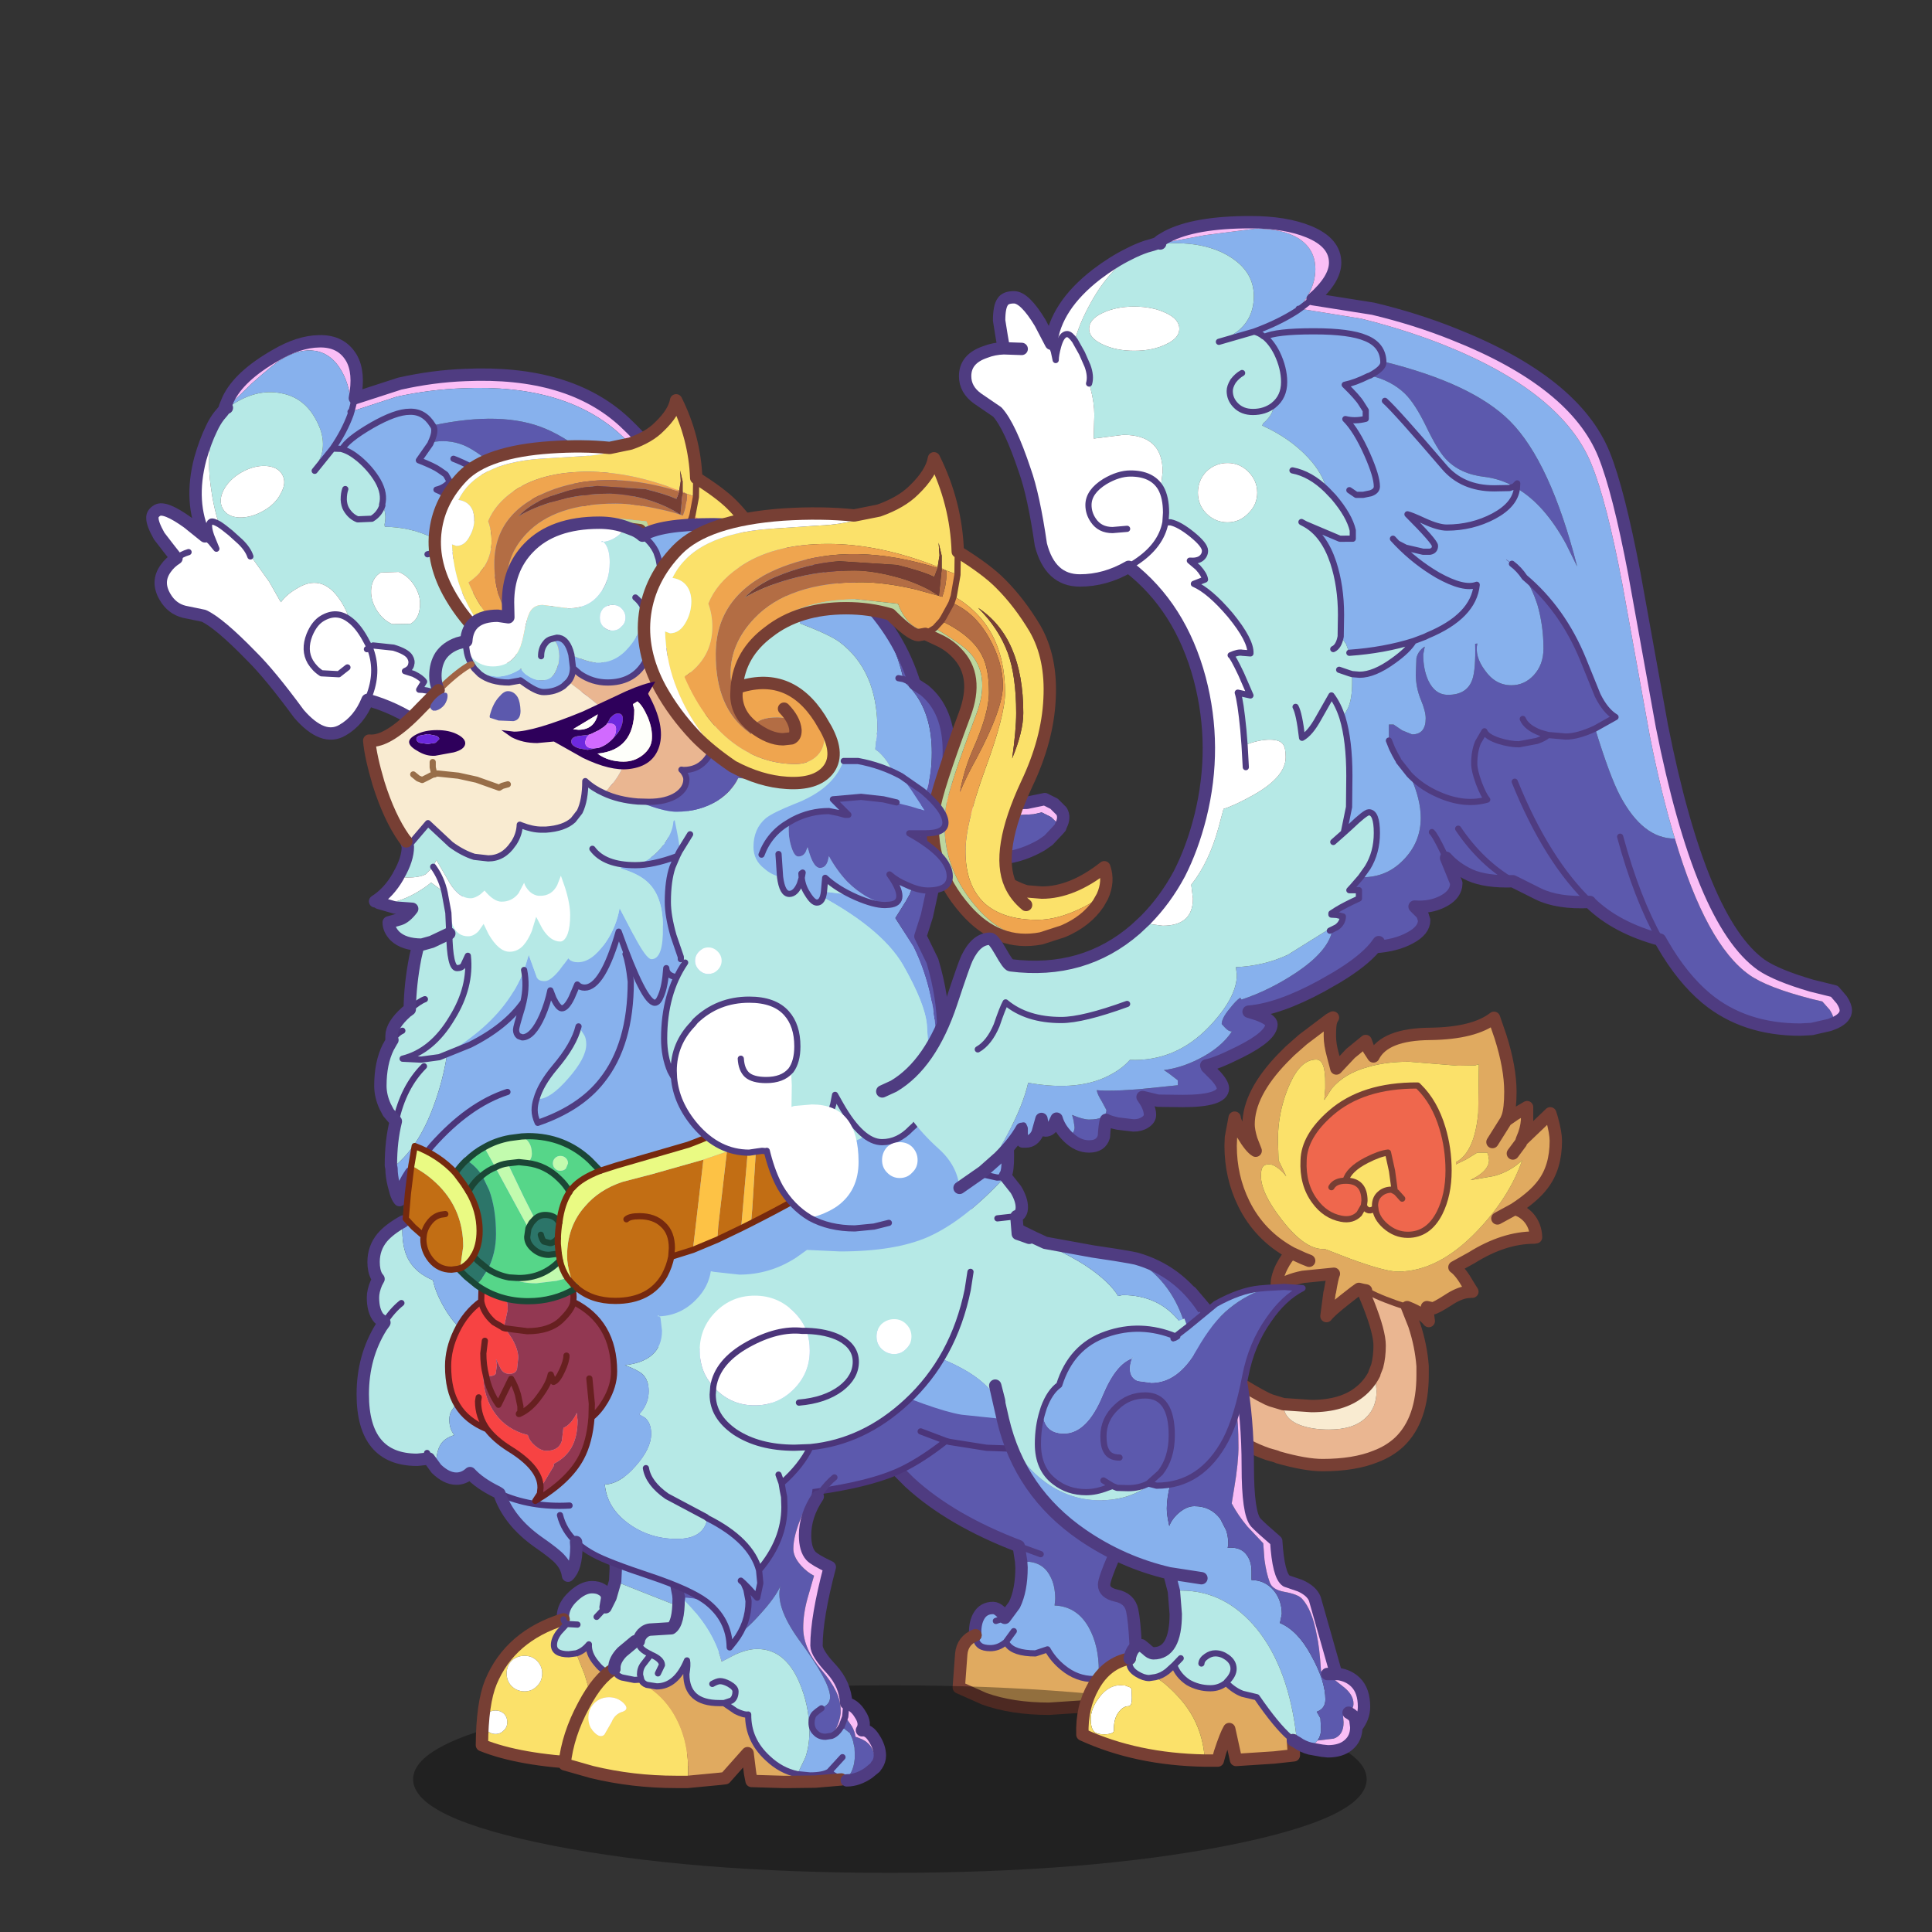 <svg xmlns:ffdec="https://www.free-decompiler.com/flash" xmlns:xlink="http://www.w3.org/1999/xlink" ffdec:objectType="frame" height="90" width="90" xmlns="http://www.w3.org/2000/svg"><rect width="100%" height="100%" fill="#333333" stroke="none"/><use ffdec:characterId="48" height="81.25" transform="translate(0 6)" width="110.55" xlink:href="#a"/><defs><g id="a" transform="translate(0 -6)"><use ffdec:characterId="2" height="156.4" transform="translate(6.811 15.611) scale(.288)" width="149.35" xlink:href="#b"/><use ffdec:characterId="3" height="80.45" transform="translate(38.27 56.718) scale(.288)" width="51.95" xlink:href="#c"/><use ffdec:characterId="5" height="25.85" transform="matrix(.661 0 0 .338 19.245 78.508)" width="67.2" xlink:href="#d"/><use ffdec:characterId="6" height="43.7" transform="translate(22.162 69.862) scale(.288)" width="44.15" xlink:href="#e"/><use ffdec:characterId="7" height="74.4" transform="translate(57.011 47.111) scale(.288)" width="54.7" xlink:href="#f"/><use ffdec:characterId="8" height="81.4" transform="translate(29.035 46.678) scale(.288)" width="98.9" xlink:href="#g"/><use ffdec:characterId="9" height="54.5" transform="translate(26.012 67.6) scale(.288)" width="53" xlink:href="#h"/><use ffdec:characterId="10" height="130.3" transform="translate(16.611 39.361) scale(.288)" width="109.8" xlink:href="#i"/><use ffdec:characterId="11" height="66.85" transform="translate(19.962 18.361) scale(.288)" width="64.3" xlink:href="#j"/><use ffdec:characterId="12" height="115.65" transform="translate(16.912 24.061) scale(.288)" width="95.75" xlink:href="#k"/><use ffdec:characterId="13" height="79.9" transform="translate(29.712 21.061) scale(.288)" width="76.8" xlink:href="#l"/><use ffdec:characterId="14" height="5.15" transform="translate(19.106 35.356) scale(.288)" width="16.3" xlink:href="#m"/><use ffdec:characterId="15" height="14.2" transform="translate(19.05 31.75) scale(.288)" width="40.75" xlink:href="#n"/><use ffdec:characterId="16" height="24.3" transform="translate(35.1 35.306) scale(.288)" width="32.25" xlink:href="#o"/><use ffdec:characterId="17" height="77.75" transform="translate(46.074 59.911) scale(.288)" width="61.65" xlink:href="#p"/><use ffdec:characterId="18" height="34.2" transform="translate(48.206 59.806) scale(.288)" width="43.8" xlink:href="#q"/><use ffdec:characterId="20" height="158.2" transform="translate(40.812 10.062) scale(.288)" width="157.85" xlink:href="#r"/></g><g id="s"><path d="m11.75 10.6.05-.05.05-.2.4-.95q1.75-3.75 7.7-7.15 3.75-2.2 7-2.25 3.6-.1 5.25 2.7 1.35 2.35.55 6.5L40 6.85q5.35-1.2 10.6-1.4 16.8-.75 25.8 7.65 4.45 4.15 12.85 14.75l15.25 19.7q20.05 25.05 29.95 27.3l7-.2 2.9-.6 1.5.75 1.2 1.2q.6 1-.1 2.35l-.35-.2-1.25-1.2-1.5-.75-1.3.3-8.6.5q-7-1.6-19-14.5-5.05-5.45-10.9-12.85L88.75 30Q80.4 19.4 75.9 15.25q-9-8.4-25.75-7.65-5.3.2-10.6 1.35l-7.35 2.4-.05.15-.1-.1v-.15Q32.2 7.6 30.6 4.8 29 2 26.35 1.55q-2.5-.4-5.35 1.3-1.05.55-4.9 3.95l-4.05 3.95-.3-.15m20.45.75.35-1.35.2-.8-.2.8-.35 1.35" fill="#fabef6" fill-rule="evenodd" transform="translate(1 1)"/><path d="M77.85 35.1q6.65 2.2 12.8 7.9l4.55 4.2q2.05 1.7 3.65 1.95L97.55 52q5.5 5.8 8.2 7.9 5.85 4.6 9.2 2.6 12 12.9 19 14.5l8.6-.5 1.3-.3 1.5.75 1.25 1.2.35.2-.1.3-.35.4-1.55 1.65-1.15.8q-6 3.45-12.5 1.45-4.25-1.4-9.1-4.95l-.6-.45q-5.6 1-10.35-.85l-.2-.1q-3.3 2.2-6.15 2.05l-3.7-.2q-2.8 1.75-5.1 1.7-2.1-.05-3.9-.9v.05l3.15 2.85q.95 1.65 0 3.45-.85 1.65-2.55 2.45l1.4.55.75.75q.8 1.4-.1 3.3-.85 1.95-3 3.45-.15 3.5-2.6 8.75-2.6 5.9-5.65 8.1l1.15-.15q1.9-.15 2.3.5.95 1.65-1.15 5.75-1.6 3.2-2.5 4l.2.2 1.75.75q1.3.6 1.65 1.2 1.05 1.8-3.25 4.3l-2.6 1.45-1.95.45.5.35 1.75 1.75q.35.6.05 1.35l-1 1.1-1.8.75-1.5.2q.2.8 1.05 2.45.5 1.55-.75 2.3l-3.1-.1q.55-.75 0-1.7l-.65-.85-.6-.7q1.5 0 2.2-.4 1.8-1.05 1.05-2.4l-1.2-1-1.4-1.2 3.9-2.4.45-.35L82 127.6l-.4-.7-1.55-.45-.75-.15q1.6-1.35 2.75-3.6 1.55-3 1.3-5.95l-.95-.1-.7-.35q-.45-.8-.4-2.65.05-1.5.3-2.15l.25.2q2.25-3.05 3.65-7.2 1.65-4.9.5-7.95l-.1-.25q.7-1.25 0-2.5-.5-.05-1.35.45l-.05-.15q.3-1.35 1.65-3.8l-.65-1.15-1 .6.15-2.55.25-.15q2.55-1.45 2.9-4.9.45-3.5-1.55-6.95-1.5-2.55-4.3-5.05l-.05-.1-.35-.2q-1.15-.5-2.2-1.2l-.25-.2-.55-.45-.25-.2-.7-.55-1-.9-1.3-2.25.5-.3 1.35.3h1.45q1.45-.85.15-3.1-.55-1-2.05-2.35-1.55-1.45-2.6-3.3l-1.2-2.3q-.45-1.15-.1-2.1l.5 1.2q1.15 2.05 2.6 3.3 1.9 1.7 3.3.9 2.05-1.2 1.35-3.75-.45-1.6-2.6-5.15l.2-.15q.8 1.95 2.95 3.25 2.35 1.45 4.05.5 1.4-.8 1.55-2.8.3-2.05-1.05-4.35-1.85-3.2-4.3-5.8l-3.5-3m11.3 19.95q1.05 1.05 2.95.9l1.05-.2-.75 1.55q-.75 1.05-1.65 1.55-1 .6-2.35.8-1.7.2-2.4-.45l.25 1.95q.3 1.45 1.35 3.2l2.05 2.4q1.45 1.45 2.15 1.8-1.8 2.3-5.55 2.3-2.25 0-4.35-.8 2.1.8 4.35.8 3.75 0 5.55-2.3-.7-.35-2.15-1.8l-2.05-2.4q-1.05-1.75-1.35-3.2L86 59.2q.7.65 2.4.45 1.35-.2 2.35-.8.9-.5 1.65-1.55l.75-1.55-1.05.2q-1.9.15-2.95-.9m-43.7-41.3-.05-.15q11.25-2.4 18.2.55 7.65 3.2 19 16.25-1.4-1.3-3-2.5-5.55-4.2-9.75-4.75l-.4-.75-.05.65q-2.15-.2-3.9.45-2.9 1.15-5.7-.1-1.5-.75-4.65-3.35-3-2.55-4.95-3.3-2.45-.95-5.15-.4.85-1.8.4-2.6M88.6 76.5l2.9 2.2.7.55-.7-.55-2.9-2.2m12.6 1.95q-4.85-.65-10.05-4 5.2 3.35 10.05 4M97.55 52q-1.1 2.2-2.4 2.95-1 .55-2 .8 1-.25 2-.8 1.3-.75 2.4-2.95M79.2 131.4q-.65.05-1.5-.5.85.55 1.5.5m12.6-36.2.05.9-.05-.9m1.5-30.8q9.8 9 17.75 12.2-7.95-3.2-17.75-12.2m28.3 13.15q-5.85-4.4-12.6-11.95 6.75 7.55 12.6 11.95M82.8 113.1l.8-.15-.8.15" fill="#5c59ad" fill-rule="evenodd" transform="translate(1 1)"/><path d="m97.55 52 1.3-2.85q-1.6-.25-3.65-1.95L90.65 43q-6.15-5.7-12.8-7.9l3.5 3q2.45 2.6 4.3 5.8 1.35 2.3 1.05 4.35-.15 2-1.55 2.8-1.7.95-4.05-.5-2.15-1.3-2.95-3.25l-.2.15q2.15 3.55 2.6 5.15.7 2.55-1.35 3.75-1.4.8-3.3-.9-1.45-1.25-2.6-3.3l-.5-1.2q-.35.95.1 2.1l1.2 2.3q1.05 1.85 2.6 3.3Q78.2 60 78.75 61q1.3 2.25-.15 3.1h-1.45l-1.35-.3-.5.3 1.3 2.25 1 .9.7.55.25.2.55.45.25.2q1.05.7 2.2 1.2l.35.2.05.1q2.8 2.5 4.3 5.05 2 3.45 1.55 6.95-.35 3.45-2.9 4.9l-.25.15v-1.7q-.3-2.75-1.85-5.45-1.7-2.9-2.5-2.4-.4.2-.85 3.15l-.2 1.25-1.55-3.95-2.45-4.35q-2.85-4.95-5.4-7.7l-.25-1.8q-.3-1.55-1.6-3.8l-.65-1.2.85-.35q1.5-.85 2.4-4 .75-2.45.6-4.05l.85-1.3.15-.3q3.4-5.55 1.15-10.15-1 1.5-4.95 1.05-3.4-.4-6.85-1.95l1.25.1q1.35-.1 2.1-.55l.8-.4q.45-.4.05-1.1-.3-.55-5.45-2.75l2.35-.05q2 .05 2.9-.5 2.7-1.55 4.05-4.5 1.4-2.9.25-5.3 1.15 2.4-.25 5.3-1.35 2.95-4.05 4.5-.9.55-2.9.5l-2.35.05q5.15 2.2 5.45 2.75.4.7-.05 1.1l-.8.4q-.75.45-2.1.55l-1.25-.1q3.45 1.55 6.85 1.95 3.95.45 4.95-1.05 2.25 4.6-1.15 10.15l-.15.3-.85 1.3q-2.4 3.1-5.9 5.6l-1.1-1.05-1.2-.7-.1-.2-1.55-2.85q-2.35-4-5.1-6.8-3.2-3.35-6.05-3.7 1.4-.1 4.85-.05l1.4-.8-.7-1.15Q54.2 37.25 51 35.6l-1.3-.55q-1.8-2.1-4.65-3.4-3.45-1.6-7.45-1.65l-.05-.35q.4-1.8-.35-3.15l-.05-.05q.5-1.8-.7-3.9Q35.3 20.6 33.4 19q-1.45-1.2-2.7-1.55l-.15-.05-1.4-.05q1.9-2.75 2.9-5.5l.1-.35-.1.35q-1 2.75-2.9 5.5l-2.9 3.6 1.1-2.55q.8-2.85-1.05-6-1.9-3.35-5.5-4-3.5-.7-7.15 1.4l-1.6.95L16.1 6.8q3.85-3.4 4.9-3.95 2.85-1.7 5.35-1.3Q29 2 30.6 4.8t1.45 6.45v.15l.1.1.05-.15 7.35-2.4q5.3-1.15 10.6-1.35 16.75-.75 25.75 7.65Q80.4 19.4 88.75 30l15.3 19.65q5.85 7.4 10.9 12.85-3.35 2-9.2-2.6-2.7-2.1-8.2-7.9M74.4 141.55q-1.5-.65-2.65-1.8l.25 1.2q0 1.05-.55 1.2l-1.25-1.4.7 2.25q.25 1.35-.55 1.85l-.35.2-.15-.1-.95-1.6q.3 2.3-.1 5.35l-.55 2.95q.1-2.95-.45-6.7-.7-5.1-1.9-8.5 6.25-1.9 8.2-6.35.65-1.5.75-3.1 5.05-2.6 5.7-9.6.6-5.75-1.2-8.9l-.75-1.05q2.95-1.85 4.6-4.85l2.25-6.15.05.05.2.1.2-.3.1.25q1.15 3.05-.5 7.95-1.4 4.15-3.65 7.2l-.25-.2q-.25.65-.3 2.15-.05 1.85.4 2.65l.7.35.95.1q.25 2.95-1.3 5.95-1.15 2.25-2.75 3.6l.75.15 1.55.45.4.7-3.85 2.95-.45.35-3.9 2.4 1.4 1.2 1.2 1q.75 1.35-1.05 2.4-.7.4-2.2.4l.6.7.65.85q.55.95 0 1.7M45.45 13.75l-.1-.15q-1.4-2.3-3.75-2.2-2.25 0-6.1 2.2-4.05 2.35-4.8 3.85.75-1.5 4.8-3.85 3.85-2.2 6.1-2.2 2.35-.1 3.75 2.2l.1.15q.45.8-.4 2.6 2.7-.55 5.15.4 1.95.75 4.95 3.3 3.15 2.6 4.65 3.35 2.8 1.25 5.7.1 1.75-.65 3.9-.45l-.4.5-1.6 1q-3.4 1.95-7.1.05-9.65-4.9-11.6-5.6 1.95.7 11.6 5.6 3.7 1.9 7.1-.05l1.6-1 .4-.5.05-.65.4.75q4.2.55 9.75 4.75 1.6 1.2 3 2.5-11.35-13.05-19-16.25-6.95-2.95-18.2-.55l.05.15m6.7 19.95 1.05.25.75-.45.7-.65q.5-.7.1-1.35-.85-1.45-3.55-3.85-3.15-2.8-5.25-3.65 1.3-.3 2.15-1.3l-.65-1.15-1-.7q-.9-.65-3.35-1.6l1.85-2.65.1-.25-.1.25-1.85 2.65q2.45.95 3.35 1.6l1 .7.65 1.15q-.85 1-2.15 1.3 2.1.85 5.25 3.65 2.7 2.4 3.55 3.85.4.65-.1 1.35l-.7.65-.75.45-1.05-.25m23.25.3q1.2.3 2.45 1.1-1.25-.8-2.45-1.1l-.85-.2.85.2m-14.65 3.8q.25.25.8.4-.55-.15-.8-.4m-49-27.2.3.15-.4.25.1-.4M77.6 67.25l.8.7.7.5-.7-.5-.8-.7m-8.8 75.5.1.6-.1-.6" fill="#87b1ed" fill-rule="evenodd" transform="translate(1 1)"/><path d="m68.25 151.65-.4 1.25q-2.8-.45-6.15-1.65-5.95-2.15-9.85-6.1 2.2-5.35-.6-15.15-1.85-6.25-2-7.25-.55-3.25.95-4.1.3-.2 2.15 1.15l2.1 1.25q8.6-3.15 10.45-12.7l.3-1.95.9.3q.4.05 1.4-.55 3.15-1.85.95-5.65l-1.15-1.65-.1-.05v-.05q.05-4.35-1.75-9.95l-.95-2.7q.9-1.15 2-3.7 2.05-4.6.45-7.35-.75-1.3-1.3-1.65l-1.85.15q-1.15.65-2.15 2.35l-1.4-2.1-3.6-4.9 1.55-.3-2.7-2.5q-2.3-1.95-2.65-2 .55-.9 1.05-1.1l.9-.35q-1-1.85-5.25-4.15-4.2-2.15-6.4-2.15l.8-1.3q-.45-.65-1.7-1.25l-1.4-.45q.85-.35 1-1 .2-.65-.2-1.3-.5-.85-2.65-1.5l-3.3-.35-.55.3-.75-1.4q-1.2-2.15-2.55-3.1-.35-1.25-1.05-2.45-3-5.15-7.2-2.7-1.95 1.1-2.8 2.35l-.2-.3-1.7-3-2.5-3.5-.55-.6q-.4-1.2-1.65-2.4L12.65 31q-1.15-.95-1.85-1.4-.9-2.6-1.4-6.4-.85-6.75 1.4-11.15l.55-.65.3-.4.4-.25 1.6-.95q3.65-2.1 7.15-1.4 3.6.65 5.5 4 1.85 3.15 1.05 6l-1.1 2.55 2.9-3.6 1.4.05.15.05q1.25.35 2.7 1.55 1.9 1.6 3.05 3.55 1.2 2.1.7 3.9l.05.05v.05q-.45 1.4-1.7 2.15l-2.3.1q-1.15-.45-1.85-1.65-.35-.6-.4-1.55 0-1 .25-1.7-.25.7-.25 1.7.05.95.4 1.55.7 1.2 1.85 1.65l2.3-.1q1.25-.75 1.7-2.15v-.05q.75 1.35.35 3.15l.05.35q4 .05 7.45 1.65 2.85 1.3 4.65 3.4l1.3.55q3.2 1.65 4.75 3.55l.7 1.15-1.4.8q-3.45-.05-4.85.05 2.85.35 6.05 3.7 2.75 2.8 5.1 6.8l1.55 2.85.1.2 1.2.7 1.1 1.05q3.5-2.5 5.9-5.6.15 1.6-.6 4.05-.9 3.15-2.4 4l-.85.35.65 1.2q1.3 2.25 1.6 3.8l.25 1.8q2.55 2.75 5.4 7.7l2.45 4.35 1.55 3.95.2-1.25q.45-2.95.85-3.15.8-.5 2.5 2.4 1.55 2.7 1.85 5.45v1.7l-.15 2.55 1-.6.65 1.15q-1.35 2.45-1.65 3.8l.05.15q.85-.5 1.35-.45.7 1.25 0 2.5l-.2.3-.2-.1-.05-.05-2.25 6.15q-1.65 3-4.6 4.85l.75 1.05q1.8 3.15 1.2 8.9-.65 7-5.7 9.6-.1 1.6-.75 3.1-1.95 4.45-8.2 6.35 1.2 3.4 1.9 8.5.55 3.75.45 6.7M44.5 34.45q2.15-.65 5.2.6-3.05-1.25-5.2-.6m-1.25 8.7q.25-1.75-.75-3.45-1-1.7-2.65-2.4l-2.9.1q-1.3.75-1.55 2.5-.2 1.75.8 3.45 1 1.7 2.6 2.4l2.95-.05q1.3-.75 1.5-2.55m6.95-2-.6-.05.6.05m-29.4-16.6q.95-1.7.2-3t-2.75-1.4q-1.9-.05-3.85 1.05-2 1.15-2.9 2.9-.85 1.7-.1 3t2.65 1.4q1.95.05 3.95-1.1 1.95-1.1 2.8-2.85m49.05 41.5q-1.55-1.6-3-2.45l.45 4q.3 2.6-.2 3.7-2.2-3.2-3.1-3.9.9.7 3.1 3.9.5-1.1.2-3.7l-.45-4q1.45.85 3 2.45m-6.6-9.1q.45-.7-.25-2.25.7 1.55.25 2.25m4.1 2.3-.45.05-1.3.15 1.3-.15.45-.05m11.9 22.8-.4 1.95.4-1.95M70 119.3q-3.4 5-5.7 6.3-3.65 2.15-7.3 1 .05.95.9 3.75.6 2.9-.15 4.5.75-1.6.15-4.5-.85-2.8-.9-3.75 3.65 1.15 7.3-1 2.3-1.3 5.7-6.3" fill="#b6e9e6" fill-rule="evenodd" transform="translate(1 1)"/><path d="M43.25 43.15q-.2 1.8-1.5 2.55l-2.95.05q-1.6-.7-2.6-2.4t-.8-3.45q.25-1.75 1.55-2.5l2.9-.1q1.65.7 2.65 2.4t.75 3.45M20.8 24.55q-.85 1.75-2.8 2.85-2 1.15-3.95 1.1-1.9-.1-2.65-1.4-.75-1.3.1-3 .9-1.75 2.9-2.9 1.95-1.1 3.85-1.05 2 .1 2.75 1.4.75 1.3-.2 3m44.4 81.85q.5-4-.1-8.5-.65-4.35-2.45-9.3-3.75-10.8-11.2-19.3-7.8-8.9-16.65-11.3-1.35 3.35-4.05 4.9-3.15 1.85-7.05-2.65-4.7-6.4-7.7-9.35-5.2-5.35-7.7-6.5l-3.15-.65q-2-.5-3.1-2.4-1.45-2.45.1-4.6.7-1 1.75-1.65l-1.3-1.65-1.5-1.95Q0 29.55 0 28.6q-.05-.75.8-1.25 1.2-.7 4.9 1.95l2.8 2.25Q5.9 26.05 7.75 19q.8-2.8 1.8-4.85.55-1.2 1.25-2.1-2.25 4.4-1.4 11.15.5 3.8 1.4 6.4.7.45 1.85 1.4l1.55 1.4q1.25 1.2 1.65 2.4l.55.6 2.5 3.5 1.7 3 .2.3q.85-1.25 2.8-2.35 4.2-2.45 7.2 2.7.7 1.2 1.05 2.45 1.35.95 2.55 3.1l.75 1.4.55-.3 3.3.35q2.15.65 2.65 1.5.4.65.2 1.3-.15.65-1 1l1.4.45q1.25.6 1.7 1.25l-.8 1.3q2.2 0 6.4 2.15 4.25 2.3 5.25 4.15l-.9.35q-.5.2-1.05 1.1.35.05 2.65 2l2.7 2.5-1.55.3 3.6 4.9 1.4 2.1q1-1.7 2.15-2.35l1.85-.15q.55.35 1.3 1.65 1.6 2.75-.45 7.35-1.1 2.55-2 3.7l.95 2.7q1.8 5.6 1.75 9.95v.05l.1.05 1.15 1.65q2.2 3.8-.95 5.65-1 .6-1.4.55l-.9-.3M5.85 34.1q-1.15.35-1.95 1 .8-.65 1.95-1m4.95-4.5q-1.05-.6-1.35-.4-.6.35.05 2.25l.85 2.1-.9-1.1-.95-.9.95.9.9 1.1-.85-2.1q-.65-1.9-.05-2.25.3-.2 1.35.4m24 28.4.4-1q1.4-3.9-.05-7.5l-.45.3.45-.3q1.45 3.6.05 7.5l-.4 1m-3.25-5.25-1.4 1.1-2.8-.15q-1.1-.7-1.8-1.85-1.1-1.9-.15-4.35.8-1.95 2.1-2.7 2.3-1.35 4.35.2-2.05-1.55-4.35-.2-1.3.75-2.1 2.7-.95 2.45.15 4.35.7 1.15 1.8 1.85l2.8.15 1.4-1.1m31.95 26.1-1.85-2.95 1.85 2.95" fill="#fff" fill-rule="evenodd" transform="translate(1 1)"/><path d="m12.75 11.6.05-.05.05-.2.4-.95q1.75-3.75 7.7-7.15 3.75-2.2 7-2.25 3.6-.1 5.25 2.7 1.35 2.35.55 6.5L41 7.85q5.35-1.2 10.6-1.4 16.8-.75 25.8 7.65 4.45 4.15 12.85 14.75l15.25 19.7q20.05 25.05 29.95 27.3l7-.2 2.9-.6 1.5.75 1.2 1.2q.6 1-.1 2.35l-.1.3-.35.4-1.55 1.65-1.15.8q-6 3.45-12.5 1.45-4.25-1.4-9.1-4.95l-.6-.45q-5.6 1-10.35-.85l-.2-.1q-3.3 2.2-6.15 2.05l-3.7-.2q-2.8 1.75-5.1 1.7-2.1-.05-3.9-.9v.05l3.15 2.85q.95 1.65 0 3.45-.85 1.65-2.55 2.45l1.4.55.75.75q.8 1.4-.1 3.3-.85 1.95-3 3.45-.15 3.5-2.6 8.75-2.6 5.9-5.65 8.1l1.15-.15q1.9-.15 2.3.5.95 1.65-1.15 5.75-1.6 3.2-2.5 4m8.45-26.95-.05-.9M13.05 11.75l-.3-.15-.1.4-.3.4-.55.65q-.7.9-1.25 2.1-1 2.05-1.8 4.85-1.85 7.05.75 12.55L6.7 30.3Q3 27.65 1.8 28.35q-.85.5-.8 1.25 0 .95 1.1 2.9l1.5 1.95 1.3 1.65q-1.05.65-1.75 1.65-1.55 2.15-.1 4.6 1.1 1.9 3.1 2.4l3.15.65q2.5 1.15 7.7 6.5 3 2.95 7.7 9.35 3.9 4.5 7.05 2.65 2.7-1.55 4.05-4.9 8.85 2.4 16.65 11.3 7.45 8.5 11.2 19.3 1.8 4.95 2.45 9.3.6 4.5.1 8.5l-.3 1.95q-1.85 9.55-10.45 12.7l-2.1-1.25q-1.85-1.35-2.15-1.15-1.5.85-.95 4.1.15 1 2 7.25 2.8 9.8.6 15.15L52 147.6m32.6-33.65-.8.15" fill="none" stroke="#4f3c81" stroke-linecap="round" stroke-linejoin="round" stroke-width="2"/><path d="m97.55 52 1.3-2.85q-1.6-.25-3.65-1.95L90.65 43q-6.15-5.7-12.8-7.9-1.25-.8-2.45-1.1m1.2 32.35 1 .9.8.7.7.5m.25.2q1.05.7 2.2 1.2l.35.2q2.1.8 4.35.8 3.75 0 5.55-2.3-.7-.35-2.15-1.8l-2.05-2.4q-1.05-1.75-1.35-3.2L86 59.2q.7.65 2.4.45 1.35-.2 2.35-.8.9-.5 1.65-1.55l.75-1.55-1.05.2q-1.9.15-2.95-.9m-5.55 68.2 1.75.75q1.3.6 1.65 1.2 1.05 1.8-3.25 4.3l-2.6 1.45-1.95.45.5.35 1.75 1.75q.35.6.05 1.35l-1 1.1-1.8.75-1.5.2q.2.8 1.05 2.45.5 1.55-.75 2.3l-3.1-.1q-1.5-.65-2.65-1.8l.25 1.2q0 1.05-.55 1.2l-1.25-1.4.7 2.25q.25 1.35-.55 1.85l-.35.2-.15-.1-.95-1.6q.3 2.3-.1 5.35l-.55 2.95-.4 1.25-1.25 2M32.2 11.35l-.05.15-.1.35q-1 2.75-2.9 5.5l1.4.05.15.05q.75-1.5 4.8-3.85 3.85-2.2 6.1-2.2 2.35-.1 3.75 2.2l.1.15q.45.8-.4 2.6l-.1.25-1.85 2.65q2.45.95 3.35 1.6l1 .7.65 1.15q-.85 1-2.15 1.3 2.1.85 5.25 3.65 2.7 2.4 3.55 3.85.4.65-.1 1.35l-.7.65-.75.45-1.05-.25m17.7-10.55q1.15 2.4-.25 5.3-1.35 2.95-4.05 4.5-.9.55-2.9.5l-2.35.05q5.15 2.2 5.45 2.75.4.7-.05 1.1l-.8.4q-.75.45-2.1.55l-1.25-.1q3.45 1.55 6.85 1.95 3.95.45 4.95-1.05 2.25 4.6-1.15 10.15l-.15.3-.85 1.3q.15 1.6-.6 4.05-.9 3.15-2.4 4l-.85.35-.45.05-1.3.15m4.25 6.6q2.55 2.75 5.4 7.7l2.45 4.35 1.55 3.95.2-1.25q.45-2.95.85-3.15.8-.5 2.5 2.4 1.55 2.7 1.85 5.45v1.7l-.15 2.55 1-.6.65 1.15q-1.35 2.45-1.65 3.8l.05.15q.85-.5 1.35-.45.7 1.25 0 2.5l-.2.3m7.45-40.85q1-.25 2-.8 1.3-.75 2.4-2.95m-6.4 22.45q5.2 3.35 10.05 4m-9 .8-.7-.55-2.9-2.2m-10.9 54.4q.85.55 1.5.5m31.85-54.8q-7.95-3.2-17.75-12.2m15.7 1.2q6.75 7.55 12.6 11.95M48.7 19q1.95.7 11.6 5.6 3.7 1.9 7.1-.05l1.6-1 .4-.5.05-.65.4.75M49.7 35.05q-3.05-1.25-5.2-.6m5.2.6 1.3.55q3.2 1.65 4.75 3.55l.7 1.15-1.4.8q-3.45-.05-4.85.05 2.85.35 6.05 3.7 2.75 2.8 5.1 6.8l1.55 2.85.1.2q.7 1.55.25 2.25m2.05-.5q3.5-2.5 5.9-5.6M49.6 41.1l.6.05m11.35-2.95q-.55-.15-.8-.4m-28-28.6-.2.8-.35 1.35m-.15.05.1.1m-5.9 9.45 2.9-3.6m8.05 9.15-.05-.05q.5-1.8-.7-3.9Q35.3 20.6 33.4 19q-1.45-1.2-2.7-1.55M10.8 29.6q.7.45 1.85 1.4l1.55 1.4q1.25 1.2 1.65 2.4m16 10.2q1.35.95 2.55 3.1l.75 1.4.55-.3 3.3.35q2.15.65 2.65 1.5.4.65.2 1.3-.15.65-1 1l1.4.45q1.25.6 1.7 1.25l-.8 1.3q2.2 0 6.4 2.15 4.25 2.3 5.25 4.15l-.9.35q-.5.2-1.05 1.1.35.05 2.65 2l2.7 2.5-1.55.3 3.6 4.9 1.4 2.1 1.85 2.95m-55-47.3.95.9.9 1.1-.85-2.1q-.65-1.9-.05-2.25.3-.2 1.35.4m-6.9 5.5q.8-.65 1.95-1M31.2 23.9q-.25.7-.25 1.7.05.95.4 1.55.7 1.2 1.85 1.65l2.3-.1q1.25-.75 1.7-2.15v-.05M31.85 45q-2.05-1.55-4.35-.2-1.3.75-2.1 2.7-.95 2.45.15 4.35.7 1.15 1.8 1.85l2.8.15 1.4-1.1m3.15-2.95.45-.3q1.45 3.6.05 7.5l-.4 1M64 67.4q.9.7 3.1 3.9.5-1.1.2-3.7l-.45-4q1.45.85 3 2.45m9 17.95.4-1.95m-21.5 52.8q.75-1.6.15-4.5-.85-2.8-.9-3.75 3.65 1.15 7.3-1 2.3-1.3 5.7-6.3m-1.1 24.05-.1-.6" fill="none" stroke="#4f3c81" stroke-linecap="round" stroke-linejoin="round" transform="translate(1 1)"/><path d="m76.4 35-.85-.2" fill="none" stroke="#4b357a" stroke-linecap="round" stroke-linejoin="round" stroke-width=".05"/></g><g id="c"><path d="M-9.25-30.1q.95 1.75 6.6 1.8 12 12.15 16 14.3Q20.9-9.85 30.2-6.25 32.5.2 34.4 7.5l1.8 7.7q.8 4.2.95 7.2l-.3.65q-1.65 3.8-1.65 4.7 0 1.3 1.95 1.75 2.2.45 2.6 2.4.35 1.6.55 5.45l.15 3.8-1.85.8.05 3.9q-3.05 1.05-6.3 1.55l.85-1.5 1-2.9.15-1.35q0-4.05-1.6-6.95-1.9-3.45-5.55-3.6l.1-1.05q0-2.25-.85-3.75-1.2-2.3-4-2.3l-.65.05-.4-2.55q-11-4.2-17.65-10.3L1.55 9l-.4-.45L0 7.15l-.05.05L-4.5.7q-3.1-4.9-3.6-17.5-.4-10.85-1.15-13.3m34.2 52.9-3.55-1.3 3.55 1.3M38.6 41.95l-.85.25-3.55.8 3.55-.8.85-.25" fill="#5c59ad" fill-rule="evenodd" transform="translate(10.5 31.65)"/><path d="m14.4 35.9-.05-.5q0-1.55.6-2.6.75-1.3 2.3-1.3.55 0 1.15.55.55.45.75 1.05L20.7 31q1.15-2.35 1.15-6.05l-.05-.75v-.15l.65-.05q2.8 0 4 2.3.85 1.5.85 3.75l-.1 1.05q3.65.15 5.55 3.6 1.6 2.9 1.6 6.95L34.2 43h-.7q-2.7 0-4.95-1.85-1.55-1.25-2.5-2.95l-1.95.65q-3.5 0-4.55-1.5l-.3-.25h-.05q-1.1.9-2.4.9-1.1 0-1.65-.4-.7-.5-.75-1.7m3.3-2.3 1.45-.5-1.45.5m2.9 1.65-1.35 1.85 1.35-1.85" fill="#87b1ed" fill-rule="evenodd" transform="translate(10.5 31.65)"/><path d="m32.35 47.4-6.05.4q-5.95 0-10.45-1.6-2.65-1.2-4.15-1.85l.4-5.4q.2-2.2 2.3-3.05.05 1.2.75 1.7.55.4 1.65.4 1.3 0 2.4-.9l.35.25q1.05 1.5 4.55 1.5l1.95-.65q.95 1.7 2.5 2.95Q30.8 43 33.5 43h.7l-1 2.9-.85 1.5" fill="#e0aa60" fill-rule="evenodd" transform="translate(10.5 31.65)"/><path d="M1.25 1.55q.95 1.75 6.6 1.8 12 12.15 16 14.3Q31.4 21.8 40.7 25.4q2.3 6.45 4.2 13.75l1.8 7.7q.8 4.2.95 7.2l-.3.65q-1.65 3.8-1.65 4.7 0 1.3 1.95 1.75 2.2.45 2.6 2.4.35 1.6.55 5.45l.15 3.8M24.9 67.55l-.05-.5q0-1.55.6-2.6.75-1.3 2.3-1.3.55 0 1.15.55.55.45.75 1.05l1.55-2.1q1.15-2.35 1.15-6.05l-.05-.75v-.15l-.4-2.55q-11-4.2-17.65-10.3l-2.2-2.2-.4-.45-1.2-1.35L6 32.35q-3.1-4.9-3.6-17.5Q2 4 1.25 1.55L1 1m10.65 39.2-1.15-1.4" fill="none" stroke="#4f3c81" stroke-linecap="round" stroke-linejoin="round" stroke-width="2"/><path d="m40.45 41.15-1.85.8-.85.25-3.55.8h-.7q-2.7 0-4.95-1.85-1.55-1.25-2.5-2.95l-1.95.65q-3.5 0-4.55-1.5M21.4 21.5l3.55 1.3m-5.8 10.3-1.45.5m1.5 3.5h.05l1.35-1.85m-1.4 1.85q-1.1.9-2.4.9-1.1 0-1.65-.4-.7-.5-.75-1.7" fill="none" stroke="#4f3c81" stroke-linecap="round" stroke-linejoin="round" transform="translate(10.5 31.65)"/><path d="m49.1 73.6.05 3.9q-3.05 1.05-6.3 1.55l-6.05.4q-5.95 0-10.45-1.6-2.65-1.2-4.15-1.85l.4-5.4q.2-2.2 2.3-3.05" fill="none" stroke="#773f34" stroke-linecap="round" stroke-linejoin="round" stroke-width="2"/></g><g id="e"><path d="m21.55 12.2.1-2.05q0-2.4-1.55-7L19 0h21.15l.4 1.3q1.6 5.2 1.6 11.1 0 4.05-.6 6.85-4.1-.7-11.9-3.85l-8.1-3.2" fill="#87b1ed" fill-rule="evenodd" transform="translate(1 1)"/><path d="m37.9 25.35.35 3.8q.25 2.5-.25 6.45t-.85 4.3q-2.95 1.3-7.75 1.65l-8 .15-4.7-.05q1.15-4.35 1.15-8.1 0-2.4-1.25-6.3l-1.35-3.4q1.15-.35 2.05-1.45-.1 1.5 1.2 3.05 1.6 2.1 4.55 2.1l1.7-.15 1.8-1.05.2-.15 1.55.3 2.9.4q4.2 0 6.7-1.55" fill="#e0aa60" fill-rule="evenodd" transform="translate(1 1)"/><path d="m21.55 12.2 8.1 3.2q7.8 3.15 11.9 3.85-.6 2.75-1.75 4.3-.75 1.1-1.9 1.8-2.5 1.55-6.7 1.55l-2.9-.4-1.55-.3-.2.15-1.8 1.05-1.7.15q-2.95 0-4.55-2.1-1.3-1.55-1.2-3.05-.9 1.1-2.05 1.45l-1.2.15q-2.4 0-2.4-1.5 0-1 .85-2.1l1.2-1.3q-.4-.25-.5-.75l-.1-.4q0-1.8 1.7-3.35 1.55-1.45 3-1.45 1 0 1.6.4.85.45.85 1.4L20 16.4l.8-1.6.75-2.6m-3 5.75L20 16.4l-1.45 1.55m9.2 7.5-1 .75 1-.75m-12.3-6.25-1.75-.1 1.75.1" fill="#b6e9e6" fill-rule="evenodd" transform="translate(1 1)"/><path d="M16.7 41.65Q6.05 41.15 0 38.7q.05-6.8 1.45-10.2 3.1-7.45 11.75-10.15.1.5.5.75l-1.2 1.3q-.85 1.1-.85 2.1 0 1.5 2.4 1.5l1.2-.15 1.35 3.4q1.25 3.9 1.25 6.3 0 3.75-1.15 8.1M2.2 33.1q-.8 0-1.4.5-.5.55-.5 1.4 0 .8.5 1.3.6.6 1.4.6.8 0 1.35-.6.55-.5.55-1.3 0-.85-.55-1.4-.55-.5-1.35-.5m2.6-8.05Q4 25.9 4 27.1q0 1.25.8 2.05.85.85 2.1.85 1.2 0 2-.85.85-.8.85-2.05 0-1.2-.85-2.05-.8-.8-2-.8-1.25 0-2.1.8" fill="#fbe16a" fill-rule="evenodd" transform="translate(1 1)"/><path d="M4.8 25.05q.85-.8 2.1-.8 1.2 0 2 .8.85.85.85 2.05 0 1.25-.85 2.05-.8.85-2 .85-1.25 0-2.1-.85-.8-.8-.8-2.05 0-1.2.8-2.05M2.2 33.1q.8 0 1.35.5.55.55.55 1.4 0 .8-.55 1.3-.55.6-1.35.6t-1.4-.6Q.3 35.8.3 35q0-.85.5-1.4.6-.5 1.4-.5" fill="#fff" fill-rule="evenodd" transform="translate(1 1)"/><path d="M42.55 20.25q.6-2.8.6-6.85 0-5.9-1.6-11.1l-.4-1.3H20l1.1 3.15q1.55 4.6 1.55 7l-.1 2.05-.75 2.6-.8 1.6.25-1.45q0-.95-.85-1.4-.6-.4-1.6-.4-1.45 0-3 1.45-1.7 1.55-1.7 3.35l.1.4m28.35.9q-.6 2.75-1.75 4.3-.75 1.1-1.9 1.8" fill="none" stroke="#4f3c81" stroke-linecap="round" stroke-linejoin="round" stroke-width="2"/><path d="m38.9 26.35.35 3.8q.25 2.5-.25 6.45t-.85 4.3q-2.95 1.3-7.75 1.65l-8 .15-4.7-.05Q7.05 42.15 1 39.7q.05-6.8 1.45-10.2 3.1-7.45 11.75-10.15" fill="none" stroke="#773f34" stroke-linecap="round" stroke-linejoin="round" stroke-width="2"/><path d="M37.9 25.35q-2.5 1.55-6.7 1.55l-2.9-.4-1.55-.3-.2.15-1.8 1.05-1.7.15q-2.95 0-4.55-2.1-1.3-1.55-1.2-3.05-.9 1.1-2.05 1.45l-1.2.15q-2.4 0-2.4-1.5 0-1 .85-2.1l1.2-1.3 1.75.1m11.3 7 1-.75M20 16.4l-1.45 1.55m-5.35.4q.1.5.5.75" fill="none" stroke="#4f3c81" stroke-linecap="round" stroke-linejoin="round" transform="translate(1 1)"/></g><g id="f"><path d="M16.35.65q-.2.5-.2 2.35 0 1.35.5 3.15l.55 2.1 2.3-2.45 2.45-2 .4 1.1.1.25.75 1.15q1.8-3.6 9.2-3.65 7.1-.1 10.3-2.6l1.05 3.05q1.6 5.05 1.6 8.9 0 2.75-.45 4.05l-.25.6 1.45-1 1.95-1.15v2.1q-.1 1.5-.8 3.05l-.1.3 4.65-4.45.25.8q.65 2.35.65 3.65 0 4.3-2.1 7.05-1.45 1.95-4.6 4 1.2.2 2.25 1.3 1.2 1.35 1.25 3.25l-.3.05q-4.9 0-10.1 3.25l-2.8 1.55q1 .7 2.25 2.9l.65 1.05H39l-.65.05q-1.4.2-3.05 1.3-2.1 1.35-2.55 1.35l-.9-.2.3 2.25q-1-1.25-3.25-2.15l-.25-.1q-3.95-1.25-6.2-2.45l-.45-.25-.55-.1-.6-.15-.7.5-1.6 1.25q-2.4 1.9-2.95 2.65l.5-3.8.05-.1q.4-2.4.65-2.95l-5 .5q-2.75.55-4.2 1.75-.2-1.4.75-3.35.85-1.65 1.6-2.25-5.15-2.8-7.7-7.95Q.1 25.8.1 20.75l.05-1.35.6-3.2q0 .6 1.3 2.75 1.25 2.1 2.1 2.6l-.7-1.8Q3 18.25 3 17.3q0-5 5.5-10.7l1.2-1.2 2.1-1.85L16.1.3l.25.35m23.8 14.8.1-7.9-.6.2-2.75.05-7.95-.65q-3.75 0-6.6.85-3.8 1-5.9 3.5l-1.2 1.85.15-1.85v-.8q.05-3.9-1.45-3.9-2.5 0-4.25 3.9l-.35.8q-1.6 4-1.6 8.25l.1 3.35 1.25 2.6-.6-.7q-1.3-1.25-2.15-1.25-.75 0-1 .35-.35.4-.35 1.5 0 2.8 3.4 7.15 3.65 4.7 6.6 4.7h.35l4.15 1.6q5.6 2.05 7.65 2.05 6.6 0 12.95-6.7 5.15-5.45 7.15-11.3-1.95 1.85-4.6 2.55l-3.75.65.9-.5q2.1-1.25 2.1-2.75l-.15-.85-.15-.35H40l-1.8 1.1-1.65.8v-.35q3-1.6 3.6-7.95M12.8 39.35l-1-.4-1.85-.85 1.85.85 1 .4m29.65-19.2 2.2-3.5-2.2 3.5m.8 12.35L46 31l-2.75 1.5m2.5-10.5 1.3-1.75.1-.3-.1.3-1.3 1.75" fill="#e0aa60" fill-rule="evenodd" transform="translate(1 1)"/><path d="M23.5 30.8q.1 1.55 1.6 2.9 1.65 1.45 3.65 1.45 3.35 0 5.15-3.55 1.45-2.9 1.45-6.85 0-3.6-1-6.9-1.25-4.15-3.8-6.65l-.2-.2q-8.9-.05-14.05 4.45-4.3 3.75-4.4 7.65-.2 3.9 1.8 6.6 1.7 2.35 4.3 2.85 1.8.35 2.9-.8l.75-1.3q.65 1.3 1.85.35-1.2.95-1.85-.35l.1-.8q0-3.25-3-3.25h-.05q.45-1.8 3.35-3.3 2.15-1.1 3.5-1.25l.65 2.95.45 3.3-.5-.25q-1.1 0-1.85.65-.85.7-.85 1.95l.05.35m16.65-15.35q-.6 6.35-3.6 7.95v.35l1.65-.8 1.8-1.1h1.6l.15.35.15.85q0 1.5-2.1 2.75l-.9.5 3.75-.65q2.65-.7 4.6-2.55-2 5.85-7.15 11.3-6.35 6.7-12.95 6.7-2.05 0-7.65-2.05l-4.15-1.6H15q-2.95 0-6.6-4.7Q5 28.4 5 25.6q0-1.1.35-1.5.25-.35 1-.35.85 0 2.15 1.25l.6.7-1.25-2.6-.1-3.35q0-4.25 1.6-8.25l.35-.8q1.75-3.9 4.25-3.9 1.5 0 1.45 3.9v.8l-.15 1.85 1.2-1.85q2.1-2.5 5.9-3.5 2.85-.85 6.6-.85l7.95.65 2.75-.05.6-.2-.1 7.9" fill="#fbe16a" fill-rule="evenodd" transform="translate(1 1)"/><path d="m21.65 30.45-.75 1.3q-1.1 1.15-2.9.8-2.6-.5-4.3-2.85-2-2.7-1.8-6.6.1-3.9 4.4-7.65 5.15-4.5 14.05-4.45l.2.2q2.55 2.5 3.8 6.65 1 3.3 1 6.9 0 3.95-1.45 6.85-1.8 3.55-5.15 3.55-2 0-3.65-1.45-1.5-1.35-1.6-2.9l-.05-.35q0-1.25.85-1.95.75-.65 1.85-.65l.5.25-.45-3.3-.65-2.95q-1.35.15-3.5 1.25-2.9 1.5-3.35 3.3h.05q3 0 3 3.25l-.1.8m-5.25-3q.6-1.05 2.3-1.05-1.7 0-2.3 1.05m11.45 1.85-.9-1-.3-.2.3.2.9 1" fill="#ef674d" fill-rule="evenodd" transform="translate(1 1)"/><path d="m28.65 46.85 1.15 2.9q1.1 3.3 1.35 6.65v1.4q0 7.25-3.75 10.85-1.6 1.5-3.85 2.35-3.45 1.4-8.6 1.4-2.75 0-7.15-1.25L7.45 71l-1.4-.4q-3.5-1.25-5.3-2.85L0 58.2q4.25 2.65 6.05 3.5l.6.25 2 .6h.05l-.05.1q0 2.4 3.05 3.4 1.8.6 4.3.6 4.05 0 6-1.95 1.7-1.6 1.7-4.3l-.25-2.65-.1-.1v-.1l.45-1.15q.4-1.5.4-3.35 0-2.15-1.8-6.7l-.8-1.95-.15-.35.55.1.45.25q2.25 1.2 6.2 2.45m-20 15.8v-.1.1m14.7-5.1.1.2-.1-.2" fill="#eab691" fill-rule="evenodd" transform="translate(1 1)"/><path d="m8.7 62.55 4.5.3q4.95 0 7.8-2.3 1.5-1.2 2.35-2.9l.1.1.25 2.65q0 2.7-1.7 4.3-1.95 1.95-6 1.95-2.5 0-4.3-.6-3.05-1-3.05-3.4l.05-.1" fill="#f9ebd1" fill-rule="evenodd" transform="translate(1 1)"/><path d="M17.35 1.65q-.2.5-.2 2.35 0 1.35.5 3.15l.55 2.1 2.3-2.45 2.45-2 .4 1.1.1.25.75 1.15q1.8-3.6 9.2-3.65 7.1-.1 10.3-2.6l1.05 3.05q1.6 5.05 1.6 8.9 0 2.75-.45 4.05l-.25.6 1.45-1 1.95-1.15v2.1q-.1 1.5-.8 3.05l-.1.3 4.65-4.45.25.8q.65 2.35.65 3.65 0 4.3-2.1 7.05-1.45 1.95-4.6 4 1.2.2 2.25 1.3 1.2 1.35 1.25 3.25l-.3.05q-4.9 0-10.1 3.25l-2.8 1.55q1 .7 2.25 2.9l.65 1.05H40l-.65.05q-1.4.2-3.05 1.3-2.1 1.35-2.55 1.35l-.9-.2.3 2.25q-1-1.25-3.25-2.15l-.25-.1 1.15 2.9q1.1 3.3 1.35 6.65v1.4q0 7.25-3.75 10.85-1.6 1.5-3.85 2.35-3.45 1.4-8.6 1.4-2.75 0-7.15-1.25L8.45 72l-1.4-.4q-3.5-1.25-5.3-2.85L1 59.2q4.25 2.65 6.05 3.5l.6.25 2 .6h.05l4.5.3q4.95 0 7.8-2.3 1.5-1.2 2.35-2.9v-.1l.45-1.15q.4-1.5.4-3.35 0-2.15-1.8-6.7l-.8-1.95-.15-.35-.6-.15-.7.5-1.6 1.25q-2.4 1.9-2.95 2.65l.5-3.8.05-.1q.4-2.4.65-2.95l-5 .5q-2.75.55-4.2 1.75-.2-1.4.75-3.35.85-1.65 1.6-2.25-5.15-2.8-7.7-7.95-2.15-4.35-2.15-9.4l.05-1.35.6-3.2q0 .6 1.3 2.75 1.25 2.1 2.1 2.6l-.7-1.8Q4 19.25 4 18.3q0-5 5.5-10.7l1.2-1.2 2.1-1.85 4.3-3.25.55-.3q-.3.45-.3.65m-6.4 37.45 1.85.85 1 .4m8.65 4.7.55.1m25.15-24.2-.1.3-1.3 1.75m.25 9-2.75 1.5m1.4-15.85-2.2 3.5" fill="none" stroke="#773f34" stroke-linecap="round" stroke-linejoin="round" stroke-width="2"/><path d="m21.65 30.45-.75 1.3q-1.1 1.15-2.9.8-2.6-.5-4.3-2.85-2-2.7-1.8-6.6.1-3.9 4.4-7.65 5.15-4.5 14.05-4.45l.2.2q2.55 2.5 3.8 6.65 1 3.3 1 6.9 0 3.95-1.45 6.85-1.8 3.55-5.15 3.55-2 0-3.65-1.45-1.5-1.35-1.6-2.9-1.2.95-1.85-.35l.1-.8q0-3.25-3-3.25h-.05q-1.7 0-2.3 1.05m2.3-1.05q.45-1.8 3.35-3.3 2.15-1.1 3.5-1.25l.65 2.95.45 3.3.3.2.9 1m-4.35 1.5-.05-.35q0-1.25.85-1.95.75-.65 1.85-.65l.5.25M22 44.15l.45.25q2.25 1.2 6.2 2.45" fill="none" stroke="#773f34" stroke-linecap="round" stroke-linejoin="round" transform="translate(1 1)"/><path d="M9.65 63.55v.1m14.8-4.9-.1-.2" fill="none" stroke="#773f34" stroke-linecap="round" stroke-linejoin="round" stroke-width=".05"/></g><g id="g"><path d="M42.55.75 42.5.9q4.6 2.2 6.75 3.65 3.65 2.45 5.1 4.8l.7-.15q5.95 0 9.35 4.45l1.05 1.5q1 1.7 1.5 3.7.65 2.4.65 5.25 0 2.5-.55 4.2l-1 2.85q-4.45 1.75-8.8 2.4l-5.15.4-3.4-.2-7.65.4h-1l-1-4.7-3.35-.2q-.5-6.35-11.4-10.3L10.5 12.3q-4-2.2-5.95-2.7-2.25-.65-1.75 1-14.1 7.7-19.75 7.95L-19 18.3q-7.55-2.65 16.7-33.7 7.45 3 12.1-21.8Q13.25-12.45 42.55.75m-28.9 13.3 6.2 3.25q-4.25-1.65-6.2-3.25" fill="#b6e9e6" fill-rule="evenodd" transform="translate(25.7 38.2)"/><path d="m-19 18.3 2.05.25q11.35 1.85 21.6 15.3-7.25-11.1 4.3-9.35 11.2 1.7 4-1.7 11.5 5 16.05 5.75l6.7.7 3.35.2 1 4.7-7-.25-6-.95-.55-.15-4.1-1.55 4.1 1.55q-3.75 2.95-7 4.55-8.25 4.1-30.5 5.05 11.25-1-5.3.35-12.25.95-4.3-.15-10.95-1.1 1.55-24.3h.05m85.05 12.85 1-2.85q.55-1.7.55-4.2 0-2.85-.65-5.25-.5-2-1.5-3.7Q63.7 8 58.3 4.2l-2.05-1.1 1 .2q6.75 1.9 10.8 8 1.3 2 2.3 4.45l.6 1.45q3.75 10.4-3.6 13.45l-1.3.5" fill="#5c59ad" fill-rule="evenodd" transform="translate(25.7 38.2)"/><path d="m65.45 15.15-1.05-1.5Q61 9.2 55.05 9.2l-.7.15Q52.9 7 49.25 4.55 47.1 3.1 42.5.9l.05-.15 7.7 1.4 3.65.55 2.35.4 2.05 1.1q5.4 3.8 7.15 10.95m-82.4 3.4q5.65-.25 19.75-7.95-.5-1.65 1.75-1 1.95.5 5.95 2.7l13.8 6.65q10.9 3.95 11.4 10.3l-6.7-.7q-4.55-.75-16.05-5.75 7.2 3.4-4 1.7-11.55-1.75-4.3 9.35-10.25-13.45-21.6-15.3m30.6-4.5q1.95 1.6 6.2 3.25l-6.2-3.25" fill="#87b1ed" fill-rule="evenodd" transform="translate(25.7 38.2)"/><path d="M68.25 38.95Q38.95 25.75 35.5 1q-4.65 24.8-12.1 21.8m58.55 18.5-2.35-.4-3.65-.55-7.7-1.4m23.5 30.4 1.3-.5q7.35-3.05 3.6-13.45l-.6-1.45q-1-2.45-2.3-4.45-4.05-6.1-10.8-8l-1-.2" fill="none" stroke="#4f3c81" stroke-linecap="round" stroke-linejoin="round" stroke-width="2"/><path d="M40.05 34.15h1l7.65-.4 3.4.2 5.15-.4q4.35-.65 8.8-2.4M26.5 32.8l.55.15 6 .95 7 .25m-17.65-2.9 4.1 1.55q-3.75 2.95-7 4.55-8.25 4.1-30.5 5.05" fill="none" stroke="#4b357a" stroke-linecap="round" stroke-linejoin="round" transform="translate(25.7 38.2)"/></g><g id="h"><path d="m39.9 7.45-1.4 2.7Q37 13.6 37 15.8q0 1.3 1.25 2.7 1 1.1 2.1 1.65L39.3 23.8q-.7 2.5-.7 4.8 0 3.35 3 6.85 3.05 3.55 3.05 6.4v.55q-.2 1.85-1.45 3.65l-1 .15q-1 0-1.6-.65-.65-.6-.65-1.6t.5-1.5q.3-.3 1.1-.85l.05-.1q1.35-.5 1.35-1.75 0-2.4-5.05-9.25-3.85-5.35-3-8.65-.8 1.8-3.2 4.45-2.4 2.7-4.05 3.6-1.3-2.5-3.75-4.6-2.05-1.75-4.95-1.55l-.5-.45-.05-.05-.35-1.8-.3-1.55q-3.65-2.2-7.7-6.75-2.45-2.85-4-5.25h.2l1.5.1 6.95-.25q28.2-15.3 25.2-.3M20.35 21.2q-1.25-.5-2.6-1.3 1.35.8 2.6 1.3m30.1 29.6-.2.35-1.1.9q-1.75 1.2-3.5 1.2l-.15-.1q1.45-1.5 1.45-3.95l-.05-1.25-.1-.4q-.15-.95-.5-1.6l-.15-.35-1.35-1.05.6-1.6 1.1 1.6q.45.85.55 1.65 1.4.45 1.9.95 1.3 1 1.3 3.55l.2.1" fill="#5c59ad" fill-rule="evenodd" transform="translate(1)"/><path d="m45.4 53.25-.65-.15-1.35-.75-.6-.5q-.95.6-3.1.6l-2.05-.2 1.3-2.7q.65-1.9.65-4.15 0-4.3-1.7-8.15Q35.6 32 31.15 32q-1.55 0-3.55.9-1.35.7-2.2 1.15-1.35-5.45-6.45-10.3 2.9-.2 4.95 1.55 2.45 2.1 3.75 4.6 1.65-.9 4.05-3.6 2.4-2.65 3.2-4.45-.85 3.3 3 8.65 5.05 6.85 5.05 9.25 0 1.25-1.35 1.75l-.05.1q-.8.55-1.1.85-.5.5-.5 1.5t.65 1.6q.6.65 1.6.65l1-.15q.9-.35 1.55-1.5h.05l1.35 1.05.15.35q.35.65.5 1.6l.1.4.05 1.25q0 2.45-1.45 3.95l-.1.1M18.5 23.8l-.1-.55.05.05.05.5m26.45 25.7-2.15 2.35 2.15-2.35" fill="#87b1ed" fill-rule="evenodd" transform="translate(1)"/><path d="M8.05 35.2v-.15q0-1.25 1.25-2.55l2.1-1.75h.6q.05-.65.6-1.25.65-.65 1.45-.65l3.2-.2q1.2-.8 1.2-4.8l-.05-.6.1.55.45-.05q5.1 4.85 6.45 10.3.85-.45 2.2-1.15 2-.9 3.55-.9 4.45 0 6.75 5.25 1.7 3.85 1.7 8.15 0 2.25-.65 4.15l-1.3 2.7q-2.65-.55-4.8-2.6-3.2-2.95-3.15-7.05-.7.1-2-.55l-1.9-1.3H25q-5.3 0-5.3-4.7.25-1.5.1-2.2-1.75 4.2-4.9 4.2l-1.6-.25q-.7-.25-.9-.85l-.95.05h-.2l-2-.4q-.55-.2-.85-.55l-.35-.85m7.05.75.65-1.35q0-.95-1.8-1.7l-.05-.05Q12 32 12 30.95v-.2.2q0 1.05 1.9 1.9l.05.05q1.8.75 1.8 1.7l-.65 1.35m8.8 1.7q.8-.45 1.25-.45.6 0 1.45.45 1.05.6 1.05 1.2 0 1.05-.65 1.5l-1.2.4 1.2-.4q.65-.45.65-1.5 0-.6-1.05-1.2-.85-.45-1.45-.45-.45 0-1.25.45m-9.95-4.75-1.2 1.55q-.55.7-.55 1.7l.2.8-.2-.8q0-1 .55-1.7l1.2-1.55" fill="#b6e9e6" fill-rule="evenodd" transform="translate(1)"/><path d="M19.9 53.5h-1.85Q11 53.5 4.4 51.9L0 50.65q.5-4.75 3.1-9.55 2.35-4.45 4.95-5.9l.35.85q.3.35.85.55l2 .4h.2l.95-.05q.2.6.9.85l-.1.15q2.65 1.65 4.3 4.3Q20 46.3 20 51.7l-.1 1.8M9.4 42.15q1.15-.4.15-1.4-1-.95-2.35-.95-1.4 0-2.4.95-.95 1-.95 2.4t.95 2.35q1 1 1.65.35l1.15-2q.55-1.35 1.8-1.7" fill="#fbe16a" fill-rule="evenodd" transform="translate(1)"/><path d="m44.75 53.1-4.15.35-3.95.05H35.3l-5.05-.15-.2-1-.05-.3-.4-3.2L26 52.9l-.85.1-5.25.5.1-1.8q0-5.4-2.5-9.45-1.65-2.65-4.3-4.3l.1-.15 1.6.25q3.15 0 4.9-4.2.15.7-.1 2.2 0 4.7 5.3 4.7h.8l1.9 1.3q1.3.65 2 .55-.05 4.1 3.15 7.05 2.15 2.05 4.8 2.6l2.05.2q2.15 0 3.1-.6l.6.5 1.35.75" fill="#e0aa60" fill-rule="evenodd" transform="translate(1)"/><path d="M9.4 42.15q-1.25.35-1.8 1.7l-1.15 2q-.65.65-1.65-.35-.95-.95-.95-2.35 0-1.4.95-2.4 1-.95 2.4-.95 1.35 0 2.35.95 1 1-.15 1.4" fill="#fff" fill-rule="evenodd" transform="translate(1)"/><path d="M43.2 46.05q1.25-1.8 1.45-3.65v-.55q0-2.85-3.05-6.4-3-3.5-3-6.85 0-2.3.7-4.8l1.05-3.65q-1.1-.55-2.1-1.65Q37 17.1 37 15.8q0-2.2 1.5-5.65l1.4-2.7 1.05-.1Q38.9 10.4 38.9 13.6q0 2.3.95 3.35.6.65 3.05 1.8-2.15 8.15-2.15 12.7 0 1.25 2.45 3.85 2.2 2.45 2.35 5.45 1.4.35 2.25 1.8 1 1.5.3 2.6 1.1-.15 2 1.35.9 1.4.9 2.75 0 .8-.5 1.55h-.05l-.2-.1q0-2.55-1.3-3.55-.5-.5-1.9-.95-.1-.8-.55-1.65l-1.1-1.6-.6 1.6h-.05q-.65 1.15-1.55 1.5m2.35-5.3v.4l-.15 1.8.15-1.8v-.4" fill="#fabef6" fill-rule="evenodd" transform="translate(1)"/><path d="M17.75 19.9q1.35.8 2.6 1.3m20.6-13.85.45-.65q1.15-1.55 2.25-2.45m2 49h-.25l-.65-.15-1.35-.75-.6-.5 2.15-2.35M18.5 23.8l-.05-.5-.05-.05M41.55 41.6q-.8.55-1.1.85-.5.5-.5 1.5t.65 1.6q.6.65 1.6.65l1-.15q.9-.35 1.55-1.5h.05l.6-1.6.15-1.8v-.4m-7.9 11.5 2.05.2q2.15 0 3.1-.6M12 30.75v.2q0 1.05 1.9 1.9l.05.05q1.8.75 1.8 1.7l-.65 1.35m-1.8 1.85 1.6.25q3.15 0 4.9-4.2.15.7-.1 2.2 0 4.7 5.3 4.7h.8l1.2-.4q.65-.45.65-1.5 0-.6-1.05-1.2-.85-.45-1.45-.45-.45 0-1.25.45m1.9 3.1 1.9 1.3q1.3.65 2 .55-.05 4.1 3.15 7.05 2.15 2.05 4.8 2.6M13.3 37.8q-.7-.25-.9-.85l-.95.05h-.2l-2-.4q-.55-.2-.85-.55l-.35-.85M4.5 5.45 5.95 7.9h.1m6.35 29.05-.2-.8q0-1 .55-1.7l1.2-1.55" fill="none" stroke="#4f3c81" stroke-linecap="round" stroke-linejoin="round" transform="translate(1)"/><path d="m46.5 53.15-.1.1" fill="none" stroke="#773f34" stroke-linecap="round" stroke-linejoin="round" stroke-width=".05"/><path d="m45.75 53.1-4.15.35-3.95.05H36.3l-5.05-.15-.2-1-.05-.3-.4-3.2L27 52.9l-.85.1-5.25.5h-1.85Q12 53.5 5.4 51.9L1 50.65q.5-4.75 3.1-9.55 2.35-4.45 4.95-5.9" fill="none" stroke="#773f34" stroke-linecap="round" stroke-linejoin="round" stroke-width="2"/><path d="M7.05 7.9q1.55 2.4 4 5.25 4.05 4.55 7.7 6.75l.3 1.55.35 1.8.1.55M41.95 7.35Q39.9 10.4 39.9 13.6q0 2.3.95 3.35.6.65 3.05 1.8-2.15 8.15-2.15 12.7 0 1.25 2.45 3.85 2.2 2.45 2.35 5.45 1.4.35 2.25 1.8 1 1.5.3 2.6 1.1-.15 2 1.35.9 1.4.9 2.75 0 .8-.5 1.55h-.05l-.2.35-1.1.9q-1.75 1.2-3.5 1.2M9.05 35.2v-.15q0-1.25 1.25-2.55l2.1-1.75h.6q.05-.65.6-1.25.65-.65 1.45-.65l3.2-.2q1.2-.8 1.2-4.8l-.05-.6" fill="none" stroke="#4f3c81" stroke-linecap="round" stroke-linejoin="round" stroke-width="2"/></g><g id="i"><path d="m4.65 51.35-.1-.5q0-4 .8-7.15l-1.2-1.4-.5-.95q-.8-1.7-.8-3.4 0-3.65 1.25-6.2l.65-1.15.05-.05h-.15v-.65q0-1.75 2.4-3.9l.55-.4q.05-4.05.9-8.4 1.3-6.05 3.4-7.8l.5-.3v-.05q4.7-4.8 15.85-7.1Q37.65 0 49.9 0q17.9 0 27.85 5.75 11.2 6.5 16.85 22.35 1.8 1.6 4.2 4.95l1.6 2.35-.6.5q-.8 1.5-5.55 3.9l-11.6 5.65-11.9 5.75q-3.65-7.6-7.35-15.8Q54.05 15 53.35 10.8 39.6 13.85 25.7 21.95q-6.6 3.85-11.4 7.95l-.35.35q-.5 5.65-2.5 11-2.55 6.95-6.8 10.1m99.3 1.25 1.7 2.15q.95 1.6.95 2.85 0 1.15-.85 1.45v.35l.2 2.5.45.15 1.4.5-1.8 2.15-1.25 1.3q-2.6 2.3-6.9 4.95Q95.6 82 88 89.05q-7 6.5-15.6 7.35-1.5 3.1-4.65 5.85l.2 1.2.2 1 .05 1.65q0 5.4-4.1 10.2-1.3-4.85-8.35-8.4-.55 3.35-4.95 3.35-4.45 0-7.9-2.55-3.4-2.5-3.75-6.25 2.45-.1 4.95-2.95 2.55-2.85 2.55-5.25 0-1.75-1-2.6l-.95-.55.5-.6q1.05-1.45 1.05-3.15 0-1.8-1-2.75-.8-.7-2.85-1.45 6-.7 6-5.6l-.25-2.1-.2-.2h-.25l.1-.2.05.05.1.15q3.55-.15 6.05-2.8 1.9-1.95 2.3-4.5l.5.1 4.1.45q4.95 0 9.2-2.75l1.75-1.25 5.35.25q8.9 0 14.25-2.35 5.95-2.65 12.5-9.8M11.9 99.9l-1.2-1.65-1.9.2q-8.8 0-8.8-10.6 0-6.1 3-10.9l.5-.7-.9-.7q-.95-1.15-.95-3.35 0-1.05.55-2.35l.35-.65-.3-.4q-.5-.9-.5-2.35 0-2.25 1.4-3.95 1.15-1.35 3.4-2.6-.15.65-.15 1.45 0 3.3 1.25 5.15 1.2 1.85 3.7 2.9.5 2.4 2.35 5.3 1 1.55 2.15 2.6l-.55 1.9q-.9 3.65-.9 4.8 0 1.45 1.1 4.4l.1.35-1.2 1.7q-.4.65-.4 1.5 0 1.5.8 2.5-1.2.4-1.8 1-1.15 1.15-1.15 4.05l.05.4M7.6 25.6q1.5-1.3 2.45-1.65-.95.35-2.45 1.65m27.3 2.75.95 1.45q.3.55.3 1.45 0 2.2-2.9 5.5-2.9 3.35-4.85 3.35h-.3q.65-2.35 2.95-5.1 3.15-3.7 3.85-6.65m-28.5.7q-.9.4-1.6 1.5.7-1.1 1.6-1.5m-2.9 47.2q1.25-1.95 2.75-3.15-1.5 1.2-2.75 3.15m88.35-49.8q1.15.2 2.75 1.65-1.6-1.45-2.75-1.65M5.35 43.7q1.2-5.55 4.55-8.9-3.35 3.35-4.55 8.9m66.1 33.9.25-.2q-.65-1.6-2-2.9-2.6-2.6-6.3-2.6-3.7 0-6.3 2.6-2.6 2.6-2.6 6.3 0 3.4 2.2 5.8l-.1 1.3q0 3.55 3.6 6.05 3.85 2.55 9.65 2.55l2.55-.1-2.55.1q-5.8 0-9.65-2.55-3.6-2.5-3.6-6.05l.1-1.3.4.45q2.6 2.6 6.3 2.6 3.7 0 6.3-2.6 2.6-2.6 2.6-6.25 0-1.7-.5-3.2h-.35m-.9 11.6q4.2-.35 6.8-2.3 2.4-1.85 2.4-4.3 0-2.4-2.55-3.8-2.15-1.1-5.4-1.2 3.25.1 5.4 1.2 2.55 1.4 2.55 3.8 0 2.45-2.4 4.3-2.6 1.95-6.8 2.3M83.1 78.5q0 1.2.8 2 .9.85 2.05.85t1.95-.85q.85-.8.85-2 0-1.15-.85-2-.8-.8-1.95-.8t-2.05.8q-.8.85-.8 2m-27.35 29.4-.25-.2-6.3-3.35q-3-2.1-3.4-4.55.4 2.45 3.4 4.55l6.3 3.35.25.2m46.9-48.5 3.1-.35-3.1.35m-4.35 8.65-.45 2.9.45-2.9m-31.05 32.8.5 1.4-.5-1.4m-56.55-2.6-.3-.9.3.9" fill="#b6e9e6" fill-rule="evenodd" transform="translate(1 1)"/><path d="M42.5 16.65q.5 1.3.85 4.45 0 10.2-4.7 16.05-3.5 4.45-10.35 6.8-.5-1.1-.5-2.05 0-.9.3-1.8-.3.9-.3 1.8 0 .95.5 2.05 6.85-2.35 10.35-6.8 4.7-5.85 4.7-16.05-.35-3.15-.85-4.45m57.9 18.75q3.95 6.65 3.95 13.9 0 2.4-.35 3l-.1.15.05.15q-6.55 7.15-12.5 9.8-5.35 2.35-14.25 2.35l-5.35-.25-1.75 1.25q-4.25 2.75-9.2 2.75l-4.1-.45-.5-.1q-.4 2.55-2.3 4.5-2.5 2.65-6.05 2.8l-.1-.15-.05-.05-.1.2h.25l.2.2.25 2.1q0 4.9-6 5.6 2.05.75 2.85 1.45 1 .95 1 2.75 0 1.7-1.05 3.15l-.5.6.95.55q1 .85 1 2.6 0 2.4-2.55 5.25-2.5 2.85-4.95 2.95.35 3.75 3.75 6.25 3.45 2.55 7.9 2.55 4.4 0 4.95-3.35 7.05 3.55 8.35 8.4l.2 2.1-.5 2.35-1.4-1.55-.8-.8.45 1.05.35 1.85q0 3.6-2.25 6.5l-.8 1q-.05-4.55-3.85-7.45-2.6-1.9-8.8-4-7.1-2.35-9.35-3.6-1.4-.75-2.45-1.65l-.4-.35.05.75q0 3.45-1.35 4.7-.2-1.45-1.25-2.6-.7-.85-3.65-2.9-4.7-3.35-6.2-7.8l-.4-.25q-2.85-1.4-4.35-3.05-1 .9-2.2.9-1.6 0-3.25-1.6l-.05-.4q0-2.9 1.15-4.05.6-.6 1.8-1-.8-1-.8-2.5 0-.85.4-1.5l1.2-1.7-.1-.35q-1.1-2.95-1.1-4.4 0-1.15.9-4.8l.55-1.9q-1.15-1.05-2.15-2.6-1.85-2.9-2.35-5.3-2.5-1.05-3.7-2.9-1.25-1.85-1.25-5.15 0-.8.15-1.45l.7-.4-.1-1.15-.05-.55v-.2l.2-2.2q.1-1.45.5-3.35-1.2 1.8-1.6 3.2l-.25 1.2q-.35-.4-.6-1.2L5 53.95q-.35-1.45-.35-2.6 4.25-3.15 6.8-10.1 2-5.35 2.5-11l.35-.35q4.8-4.1 11.4-7.95 13.9-8.1 27.65-11.15.7 4.2 10.05 24.6 3.7 8.2 7.35 15.8l11.9-5.75 11.6-5.65q4.75-2.4 5.55-3.9l.6-.5m-72.3 4.7h.3q1.95 0 4.85-3.35 2.9-3.3 2.9-5.5 0-.9-.3-1.45l-.95-1.45q-.7 2.95-3.85 6.65-2.3 2.75-2.95 5.1M10.25 58.25l-2 .8-1 .45 1-.45 2-.8m13.15-19.3q-6.3 2.05-12.2 8.7-2.1 2.45-3.4 4.4 1.3-1.95 3.4-4.4 5.9-6.65 12.2-8.7m76.3 13.2 2.9.65q.95 0 1.3-.35-.35.35-1.3.35l-2.9-.65M61.6 118.4l-.45-.4.45.4m-27.1-6.65q-2-1.9-2.6-4.35.6 2.45 2.6 4.35m-1.05-5.9q-6.3.35-11.35-1.95 5.05 2.3 11.35 1.95" fill="#87b1ed" fill-rule="evenodd" transform="translate(1 1)"/><path d="M56.7 86.6q-2.2-2.4-2.2-5.8 0-3.7 2.6-6.3 2.6-2.6 6.3-2.6 3.7 0 6.3 2.6 1.35 1.3 2 2.9l-.25.2h.35q.5 1.5.5 3.2 0 3.65-2.6 6.25t-6.3 2.6q-3.7 0-6.3-2.6l-.4-.45q.65-4.05 5.6-6.8 4.8-2.65 8.8-2.2h.35-.35q-4-.45-8.8 2.2-4.95 2.75-5.6 6.8m26.4-8.1q0-1.15.8-2 .9-.8 2.05-.8t1.95.8q.85.85.85 2 0 1.2-.85 2-.8.85-1.95.85t-2.05-.85q-.8-.8-.8-2" fill="#fff" fill-rule="evenodd" transform="translate(1 1)"/><path d="m103.9 52.45.05.15m-6.1 18.35Q95.6 82 88 89.05q-7 6.5-15.6 7.35-1.5 3.1-4.65 5.85l.2 1.2.2 1 .05 1.65q0 5.4-4.1 10.2l.2 2.1-.5 2.35-1.4-1.55-.8-.8.45 1.05.35 1.85q0 3.6-2.25 6.5l-.8 1q-.05-4.55-3.85-7.45-2.6-1.9-8.8-4-7.1-2.35-9.35-3.6-1.4-.75-2.45-1.65l-.4-.35q-2-1.9-2.6-4.35M6.55 59.9l.7-.4-.1-1.15-.05-.55v-.2l.2-2.2q.1-1.45.5-3.35 1.3-1.95 3.4-4.4 5.9-6.65 12.2-8.7m-13.35-15q-.95.35-2.45 1.65m-2.8 4.95q.7-1.1 1.6-1.5M6.25 73.1q-1.5 1.2-2.75 3.15M7.25 59.5l1-.45 2-.8M9.9 34.8q-3.35 3.35-4.55 8.9M94.6 28.1q-1.6-1.45-2.75-1.65M71.45 77.6h.35q3.25.1 5.4 1.2 2.55 1.4 2.55 3.8 0 2.45-2.4 4.3-2.6 1.95-6.8 2.3M56.7 86.6l-.1 1.3q0 3.55 3.6 6.05 3.85 2.55 9.65 2.55l2.55-.1m-.95-18.8h-.35q-4-.45-8.8 2.2-4.95 2.75-5.6 6.8m47.2-34.15q-.35.35-1.3.35l-2.9-.65m-1.85 18.8.45-2.9m7.45-9-3.1.35M45.8 99.8q.4 2.45 3.4 4.55l6.3 3.35.25.2q7.05 3.55 8.35 8.4m-2.95 1.7.45.4m6.15-16.15-.5-1.4m-56.85-3.5.3.9m11.4 5.65q5.05 2.3 11.35 1.95" fill="none" stroke="#4b357a" stroke-linecap="round" stroke-linejoin="round" transform="translate(1 1)"/><path d="M28.1 40.1q-.3.9-.3 1.8 0 .95.5 2.05 6.85-2.35 10.35-6.8 4.7-5.85 4.7-16.05-.35-3.15-.85-4.45m-7.6 11.7q-.7 2.95-3.85 6.65-2.3 2.75-2.95 5.1" fill="none" stroke="#4f3c81" stroke-linecap="round" stroke-linejoin="round" transform="translate(1 1)"/><path d="m5.65 52.35-.1-.5q0-4 .8-7.15l-1.2-1.4-.5-.95q-.8-1.7-.8-3.4 0-3.65 1.25-6.2l.65-1.15.05-.05h-.15v-.65q0-1.75 2.4-3.9l.55-.4q.05-4.05.9-8.4 1.3-6.05 3.4-7.8l.5-.3v-.05q4.7-4.8 15.85-7.1Q38.65 1 50.9 1q17.9 0 27.85 5.75 11.2 6.5 16.85 22.35 1.8 1.6 4.2 4.95l1.6 2.35q3.95 6.65 3.95 13.9 0 2.4-.35 3l-.1.15m.05.15 1.7 2.15q.95 1.6.95 2.85 0 1.15-.85 1.45m0 .35.2 2.5.45.15 1.4.5m-73.3 49.2.05.75q0 3.45-1.35 4.7-.2-1.45-1.25-2.6-.7-.85-3.65-2.9-4.7-3.35-6.2-7.8l-.4-.25q-2.85-1.4-4.35-3.05-1 .9-2.2.9-1.6 0-3.25-1.6l-1.2-1.65-1.9.2q-8.8 0-8.8-10.6 0-6.1 3-10.9l.5-.7-.9-.7q-.95-1.15-.95-3.35 0-1.05.55-2.35l.35-.65-.3-.4q-.5-.9-.5-2.35 0-2.25 1.4-3.95 1.15-1.35 3.4-2.6m1.25-7.85q-1.2 1.8-1.6 3.2l-.25 1.2q-.35-.4-.6-1.2L6 54.95q-.35-1.45-.35-2.6" fill="none" stroke="#4f3c81" stroke-linecap="round" stroke-linejoin="round" stroke-width="2"/><path d="m22.5 76.95.3-.05.15-.4.5-2.35q0-1.6-.85-3.45 4 .75 11.4 0l.1 1.4-.05.8q6.6 3.3 6.6 11.25 0 2.35-1.4 4.75-1 1.7-2.25 2.7-.3 3.95-1.7 6.55-2 3.75-7.4 6.95l.75-1.15.1-.95v-.1l.05.05 2.1-3.5v-.35q1.65-.85 2.55-2.15 1.3-1.85 1.3-4.9l-.15-1.2-.15.35q-.8 1.55-2 2.1l-.25 2.1q-.5 1.6-2.5 1.6-.85 0-1.8-.8-.95-.8-1.2-1.75-3.4-.85-5.3-3.5-1.95-2.65-1.9-6.5l.4.25.7.2q.65 0 .9-.35l.2-1.45-.15-.95.8 1.65q.5.75 1.35.75 1 0 1.25-.75l.2-1.85q0-1.3-.95-3l-1.15-1.75-.35-.1-.2-.15m11.55-4.05q-.1 1.15-1.95 2.95-1.85 1.8-5.5 1.8l-3.55-.45 3.55.45q3.65 0 5.5-1.8t1.95-2.95M25.25 91l.25-.3v-.9l-.4-1.9q-.45-1.5-1.1-2.55l-2.05 4.2q-1.55-2.2-2.05-4.85.5 2.65 2.05 4.85l2.05-4.2q.65 1.05 1.1 2.55l.4 1.9v.9l-.25.3v.05h.05l-.05-.05m7.7-9.4q0 .9-.7 2.4-.75 1.65-1.4 1.85l-.45-1.2q-.3 1.5-1.75 3.45-1.5 2.15-3.35 2.95 1.85-.8 3.35-2.95 1.45-1.95 1.75-3.45l.45 1.2q.65-.2 1.4-1.85.7-1.5.7-2.4m3.7 3.7.4 4.1-.05 2.2.05-2.2-.4-4.1" fill="#923852" fill-rule="evenodd" transform="translate(1 1)"/><path d="m19.15 72.8.1-3.25 1.15.55 2.2.6q.85 1.85.85 3.45l-.5 2.35-.15.4-.3.05-1.3-.75q-1.7-1.5-2.05-3.4.35 1.9 2.05 3.4l1.3.75.2.15.35.1 1.15 1.75q.95 1.7.95 3l-.2 1.85q-.25.75-1.25.75-.85 0-1.35-.75l-.8-1.65.15.95-.2 1.45q-.25.35-.9.35l-.7-.2q-.4-1.6-.4-3.45l.25-2.05-.25 2.05q0 1.85.4 3.45l-.4-.25q-.05 3.85 1.9 6.5 1.9 2.65 5.3 3.5.25.95 1.2 1.75t1.8.8q2 0 2.5-1.6l.25-2.1q1.2-.55 2-2.1l.15-.35.15 1.2q0 3.05-1.3 4.9-.9 1.3-2.55 2.15v.35l-2.1 3.5-.05-.05q0-3.15-5.05-6.25-2.3-1.45-3.6-3.15-3.3-1.35-4.8-3.85-1.5-2.4-1.5-6.35 0-2.8 1.35-5.6 1.45-3.05 4-4.9m-.4 15.55-.1.65q0 2.45 1.45 4.5-1.45-2.05-1.45-4.5l.1-.65" fill="#f74343" fill-rule="evenodd" transform="translate(1 1)"/><path d="m22.6 70.7-2.2-.6-1.15-.55-.1 3.25q.35 1.9 2.05 3.4l1.3.75.2.15.35.1 3.55.45q3.65 0 5.5-1.8t1.95-2.95q6.6 3.3 6.6 11.25 0 2.35-1.4 4.75-1 1.7-2.25 2.7-.3 3.95-1.7 6.55-2 3.75-7.4 6.95l.75-1.15.1-.95v-.1q0-3.15-5.05-6.25-2.3-1.45-3.6-3.15-3.3-1.35-4.8-3.85-1.5-2.4-1.5-6.35 0-2.8 1.35-5.6 1.45-3.05 4-4.9m3.45-2.1q4 .75 11.4 0l.1 1.4-.05.8M19.9 84.7q.5 2.65 2.05 4.85l2.05-4.2q.65 1.05 1.1 2.55l.4 1.9v.9l-.25.3v.05h.05q1.85-.8 3.35-2.95 1.45-1.95 1.75-3.45l.45 1.2q.65-.2 1.4-1.85.7-1.5.7-2.4m-13.2-2.4-.25 2.05q0 1.85.4 3.45m.2 8.8q-1.45-2.05-1.45-4.5l.1-.65M37 91.6l.05-2.2-.4-4.1" fill="none" stroke="#672020" stroke-linecap="round" stroke-linejoin="round" transform="translate(1 1)"/><path d="M73.55 42.35 77 52q-4.65 3.3-12.25 7.2l-1.95 1 .2-2.35.7-11.15 9.85-4.35M61.2 61l-3.85 1.85.15-2.2 1.4-12.05 3.5-1.4L61.2 61m-7.8 3.5-3.5 1.1q-.3 1.55-1.1 3.05-2.35 4.1-7.95 4.1-3.85 0-6.3-2.15l-.4-.35-.15-.15-.35-1.25-.05-.1q-.55-1.85-.55-3.25 0-4.8 2.9-8.05 2.3-2.7 6.05-3.95l4.8-1.25 8.3-2.35-1.7 14.6m-37.9 3.05-1.15.15q-2.05 0-3.35-1.6-1.2-1.5-1.2-3.35l.05-.5L8.2 60.8l-1.25-1.35.35-4.05.55-4.5q2.45 1.15 4.55 3.3 3.85 4 3.85 9.75l-.5 3.55-.25.05m27.15-8q.5-.5 2.1-.5 2.4 0 3.8 1.35Q50 61.7 50 64.2l-.1 1.4.1-1.4q0-2.5-1.45-3.8-1.4-1.35-3.8-1.35-1.6 0-2.1.5m-29.3-.85-.7.1q-1.15.25-1.95 1.35-.75 1-.85 2.1.1-1.1.85-2.1.8-1.1 1.95-1.35l.7-.1" fill="#c26e14" fill-rule="evenodd" transform="translate(1 1)"/><path d="m34.55 70.6-.25.2q-3.4 2-7.55 2-4.7 0-8.35-2.6l.9-1.15.95-1.45q1.3-2.6 1.3-5.65 0-4.1-1.1-7.1l-1.15-2.4Q18.25 50.9 16.8 50q1.35-1.3 2.85-2.1l1.8 3.25 1.95 3.6L26.8 61l-.2 1.4q0 1.05.95 1.9 1.1 1 2.55 1l1.6-.2.2 1.15h-.05q-2.7 2.8-6.6 2.8l-1.6-.1q-1.85-.35-3.4-1.35 1.55 1 3.4 1.35 1.75.95 4.4.95l3.3-.4 1.75-.45.9 1.05.15.15.4.35M25.7 46.15l1.05-.05q5.85 0 10 3.9l1.65 1.7q-3.1 1.2-4.45 2.75-.3.25-.5.65-1.25 1.85-1.65 4.95l-.45-.55q-.7-.65-1.85-.65-.95 0-1.65.65l-1.8-3.55-2.25-4.7-.35-.75 1.8-.2 1.35.15q.75-.6.75-1.5 0-2.05-1.65-2.8m5.85 16.5v.05h-.05l.05-.05m1.3-11.3.35-.85q0-.5-.35-.85t-.9-.35q-.5 0-.85.35t-.35.85q0 .5.35.85t.85.35q.55 0 .9-.35m.6 3.75q-.6-1.1-1.6-2.05-2.25-2.25-5.25-2.6 3 .35 5.25 2.6 1 .95 1.6 2.05m-12-3.95q-1.15.45-2.15 1.3 1-.85 2.15-1.3" fill="#56d689" fill-rule="evenodd" transform="translate(1 1)"/><path d="m38.4 51.7 2.65-.85L52.6 47.5q7.75-2.8 19.3-9.95l1.65 4.8-9.85 4.35-1.05.4-.25.1-3.5 1.4-3.65 1.25-.15.05-8.3 2.35L42 53.5q-3.75 1.25-6.05 3.95-2.9 3.25-2.9 8.05 0 1.4.55 3.25l.05.1.35 1.25-.9-1.05q-.85-1.3-1.2-2.8l-.2-1.15-.15-1.55v-.9q.05-1.4.25-2.6.4-3.1 1.65-4.95.2-.4.5-.65 1.35-1.55 4.45-2.75m-30.55-.8.55-3.2q3.9 1.45 6.6 4.35l1.3 1.75.8 1.25q1.8 3.05 1.8 6.35 0 2.45-1 4.1l-.4.6q-.8 1-1.75 1.4l.5-3.55q0-5.75-3.85-9.75-2.1-2.15-4.55-3.3" fill="#eafa83" fill-rule="evenodd" transform="translate(1 1)"/><path d="m62.8 60.2-1.6.8 1.2-13.8.25-.1 1.05-.4-.7 11.15-.2 2.35m-5.45 2.65L53.4 64.5l1.7-14.6.15-.05 3.65-1.25-1.4 12.05-.15 2.2" fill="#fdc245" fill-rule="evenodd" transform="translate(1 1)"/><path d="m18.4 70.2-1.65-1.35-1.1-1.1-.15-.2.25-.05q.95-.4 1.75-1.4l.4-.6q1-1.65 1-4.1 0-3.3-1.8-6.35l-.8-1.25-1.3-1.75q.75-1.1 1.75-2.05h.05q1.45.9 2.5 2.45l1.15 2.4q1.1 3 1.1 7.1 0 3.05-1.3 5.65l-1.65-1.35-.7-.75.7.75 1.65 1.35-.95 1.45-.9 1.15m13.4-10.15q-.2 1.2-.25 2.6l-.05.05h.05v.85l.15 1.55-1.6.2q-1.45 0-2.55-1-.95-.85-.95-1.9l.2-1.4.5-.9.55-.6q.7-.65 1.65-.65 1.15 0 1.85.65l.45.55m-3 2q.2.8.5 1.1l1 .25q.55 0 1.2-.7-.65.7-1.2.7l-1-.25q-.3-.3-.5-1.1m-9.5-9.6-.7.6q-.9.9-1.5 2 .6-1.1 1.5-2l.7-.6" fill="#2c7569" fill-rule="evenodd" transform="translate(1 1)"/><path d="M19.65 47.9q1.9-1.1 4.15-1.5l1.9-.25q1.65.75 1.65 2.8 0 .9-.75 1.5l-1.35-.15-1.8.2.35.75 2.25 4.7 1.8 3.55-.55.6-.5.9-3.4-6.25-1.95-3.6-1.8-3.25M31.9 66.25q.35 1.5 1.2 2.8l-1.75.45-3.3.4q-2.65 0-4.4-.95l1.6.1q3.9 0 6.6-2.8h.05m.95-14.9q-.35.35-.9.35-.5 0-.85-.35t-.35-.85q0-.5.35-.85t.85-.35q.55 0 .9.35t.35.85l-.35.85m-9.4-.85q-1.1.15-2 .65.9-.5 2-.65" fill="#c2fbae" fill-rule="evenodd" transform="translate(1 1)"/><path d="m34.55 70.6-.25.2q-3.4 2-7.55 2-4.7 0-8.35-2.6l-1.65-1.35-1.1-1.1-.15-.2.25-.05M15 52.05q.75-1.1 1.75-2.05h.05q1.35-1.3 2.85-2.1 1.9-1.1 4.15-1.5l1.9-.25 1.05-.05q5.85 0 10 3.9l1.65 1.7m-11.8-1.25q3 .35 5.25 2.6 1 .95 1.6 2.05m-1.65 4.95-.45-.55q-.7-.65-1.85-.65-.95 0-1.65.65l-.55.6-.5.9-.2 1.4q0 1.05.95 1.9 1.1 1 2.55 1l1.6-.2m-.2-2.4q-.65.7-1.2.7l-1-.25q-.3-.3-.5-1.1m2.7.65.05-.05m-10.1-11.5q.9-.5 2-.65l1.8-.2 1.35.15m-9.5 4.6q.6-1.1 1.5-2l.7-.6q1-.85 2.15-1.3m-1.2 16.45q1.55 1 3.4 1.35l1.6.1q3.9 0 6.6-2.8h.05M20.25 67.6l-1.65-1.35-.7-.75M34 70.1l.15.15.4.35" fill="none" stroke="#1b4636" stroke-linecap="round" stroke-linejoin="round" transform="translate(1 1)"/><path d="m38.4 51.7 2.65-.85L52.6 47.5q7.75-2.8 19.3-9.95l1.65 4.8L77 52q-4.65 3.3-12.25 7.2l-1.95 1-1.6.8-3.85 1.85-3.95 1.65-3.5 1.1q-.3 1.55-1.1 3.05-2.35 4.1-7.95 4.1-3.85 0-6.3-2.15M15.5 67.55l-1.15.15q-2.05 0-3.35-1.6-1.2-1.5-1.2-3.35l.05-.5L8.2 60.8l-1.25-1.35.35-4.05.55-4.5.55-3.2q3.9 1.45 6.6 4.35l1.3 1.75.8 1.25q1.8 3.05 1.8 6.35 0 2.45-1 4.1l-.4.6q-.8 1-1.75 1.4M38.4 51.7q-3.1 1.2-4.45 2.75-.3.25-.5.65-1.25 1.85-1.65 4.95-.2 1.2-.25 2.6v.9l.15 1.55.2 1.15q.35 1.5 1.2 2.8l.9 1.05m15.9-4.5.1-1.4q0-2.5-1.45-3.8-1.4-1.35-3.8-1.35-1.6 0-2.1.5m-32.8 2.7q.1-1.1.85-2.1.8-1.1 1.95-1.35l.7-.1" fill="none" stroke="#76290e" stroke-linecap="round" stroke-linejoin="round" transform="translate(1 1)"/></g><g id="j"><path d="M31.65 7q3.05-1.05 4.7-2.75Q38.7 2 39.05 0q3 6.05 3.25 12.55l-.05 3.1.05-3.1q3.9 2.45 5.75 4.3 2.55 2.55 4.6 6.1 2.3 3.9 2 9.4-.3 5.55-3.1 11.5-4.2 9.05-2.2 13.55l2.2.9 2.05.2q4.1 0 8.4-3.45.7 1.9-.25 3.9l-1.35.85q-4.05 2.35-7.45 2.35-4.55 0-7.05-2.2-2.6-2.4-2.6-7.05 0-3.75 2.7-11.05 2.65-7.25 2.65-10.25 0-9.1-6.95-13.05l.55-2.9-.1-.05-.45-.15-.95-.35-.65-.3v-1.7l-.4-1.75.1 1.7-.25 1.55q-7.8-3.05-14.8-3.05-7.5 0-12 3.15-2.95 2.05-4.1 4.85.55 1.45.55 3.15 0 4.2-3.75 6.75 2.7 6.25 7.05 9.2 3.6 2.5 7.9 2.5 1.6 0 2.75-.9 1.2-1 1.2-2.85l-.65-2.35.8 1.4q1.95 3.55.2 5.6-1.55 1.9-5.45 1.65-3.55-.2-7.3-2.2Q6.5 36.75 4.1 30.2q-1.15-3.25-1.3-6.9l.7.25q1.4 0 2.2-1.65.7-1.25.7-2.65 0-1.2-.6-2.05-.65-.9-1.95-1.1 2.85-5.9 13.2-6.65l8.05-.5Q29.5 8.5 31.65 7M49.6 40.4q1.5-3.6 1.5-6.1 0-10.15-6.1-14.15 2.8 2.8 4 6.05 1.1 3.15 1.1 8.1l-.5 6.1m1.85 19.75q-1.4-1.2-2.1-2.75.7 1.55 2.1 2.75" fill="#fbe16a" fill-rule="evenodd" transform="translate(1 1)"/><path d="M31.65 7Q29.5 8.5 25.1 8.95l-8.05.5Q6.7 10.2 3.85 16.1q1.3.2 1.95 1.1.6.85.6 2.05 0 1.4-.7 2.65-.8 1.65-2.2 1.65l-.7-.25q.15 3.65 1.3 6.9 2.4 6.55 7.85 11.3-3.15-2.15-5.1-4.2-2.8-2.9-4.65-6.3Q-.55 25.9.15 20.95q.65-4.8 4.35-8.65 3.9-4 14.25-4.7 5.2-.35 9.55.1l3.35-.7" fill="#fff" fill-rule="evenodd" transform="translate(1 1)"/><path d="m23.7 35.05.65 2.35q0 1.85-1.2 2.85-1.15.9-2.75.9-4.3 0-7.9-2.5-4.35-2.95-7.05-9.2Q9.2 26.9 9.2 22.7q0-1.7-.55-3.15 1.15-2.8 4.1-4.85 4.5-3.15 12-3.15 7 0 14.8 3.05v.15q-11.25-3.5-20.2-.4Q9.7 17.8 9.65 26.3q-.05 7.25 4.45 10.6l.3.25.05-.05.25-.95q2.15 1.7 4.05 1.7l1.1-.15q.55-.25.55-1v-.1q-.1-1.45-1.55-2.9 1.45 1.45 1.55 2.9-.35-1.75-2.4-1.75-2.65 0-3.3 1.3-2.1-1.65-2.25-4.1l-.1-.1-.35-.9q-.3-1-.3-2.05 0-4.1 3.15-7.45 4.6-4.85 14.4-4.85 3.15 0 7.3.95 1.7.35 3.2.85l.4.15q.6-1.6.6-2.85v-.65h-.05l-.6-.2v-.15l.65.3.95.35.45.15.1.05-.55 2.9-.2.65-.1.2.1-.2.2-.65q6.95 3.95 6.95 13.05 0 3-2.65 10.25-2.7 7.3-2.7 11.05 0 4.65 2.6 7.05 2.5 2.2 7.05 2.2 3.4 0 7.45-2.35l1.35-.85-.55 1q-1.6 2.4-4.75 3.75l-2.95.95q-4.85.2-8.6-4.1-5.25-5.95-4.25-13.4.35-2.65 4.15-12.8 1.95-5.3-1.15-8.4l-4.45-3.1.85-1q4.15 2.05 5.5 4.75.9 1.7.9 4.95 0 2.8-2.15 7.65-1.2 2.75-1.75 5.75.85-2.05 2.25-4.6 3.55-6.65 3.55-9.75 0-3.1-1.85-6.35-1.95-3.55-5.1-4.85l-.05.15-1.5 2.2-.1.1-.85.8-1.2.45q-1.15 0-2.15-1.25-.85-.9-1.3-2.25l-.25-.05-5.35-.55q-8.45 0-13.1 4.75-3.15 3.2-3.15 6l.1 1v.1h.05q6.95-2.35 11.15 4.2m-11.2-4.2-.05.95v.25-.25l.05-.95" fill="#efa54f" fill-rule="evenodd" transform="translate(1 1)"/><path d="m39.55 14.75-.45 1.2q-1.65-.75-5.05-1.6l-7.75-.5q-4.3.3-8.6 2.1-2.5 1.05-4.15 2.8 2.55-1.5 5.9-2.45 4.25-1.2 8.85-1.2 2.5 0 5.7.85 2.35.65 4.5 1.8l1.25.75.35-3.55.6.2h.05v.65q0 1.25-.6 2.85l-.4-.15q-1.5-.5-3.2-.85-4.15-.95-7.3-.95-9.8 0-14.4 4.85Q11.7 24.9 11.7 29q0 1.05.3 2.05l.35.9.1.1q.15 2.45 2.25 4.1l-.25.95-.05.05-.3-.25q-4.5-3.35-4.45-10.6.05-8.5 9.7-11.95 8.95-3.1 20.2.4m.5 7.1.3-.4.9-1.7.1-.2.05-.15q3.15 1.3 5.1 4.85 1.85 3.25 1.85 6.35 0 3.1-3.55 9.75-1.4 2.55-2.25 4.6.55-3 1.75-5.75 2.15-4.85 2.15-7.65 0-3.25-.9-4.95-1.35-2.7-5.5-4.75M20.4 36.6v.1q0 .75-.55 1l-1.1.15q-1.9 0-4.05-1.7.65-1.3 3.3-1.3 2.05 0 2.4 1.75" fill="#b36d44" fill-rule="evenodd" transform="translate(1 1)"/><path d="M53.5 64.65q-5.85 1.1-10.2-3.9-5.25-5.95-4.25-13.4.35-2.65 4.15-12.8 1.95-5.3-1.1-8.4-1-1-2.3-1.65l-1.9-.85-.9.15q-1.05 0-3.8-2.8l-6-.8q-6.35 0-10.4 3.15-3.9 2.95-4.3 7.4l-.1-1q0-2.8 3.15-6Q20.2 19 28.65 19l5.35.55.25.05q.45 1.35 1.3 2.25 1 1.25 2.15 1.25l1.2-.45.85-.8.1-.1 1.5-2.2-.1.2-.9 1.7-.3.4-.85 1 4.45 3.1q3.1 3.1 1.15 8.4-3.8 10.15-4.15 12.8-1 7.45 4.25 13.4 3.75 4.3 8.6 4.1m-14.3-41.8q-.65.5-1.3.8.65-.3 1.3-.8" fill="#bcd69e" fill-rule="evenodd" transform="translate(1 1)"/><path d="m39.55 14.6.25-1.55-.1-1.7.4 1.75v1.85l-.35 3.55-1.25-.75q-2.15-1.15-4.5-1.8-3.2-.85-5.7-.85-4.6 0-8.85 1.2-3.35.95-5.9 2.45 1.65-1.75 4.15-2.8 4.3-1.8 8.6-2.1l7.75.5q3.4.85 5.05 1.6l.45-1.2v-.15M49.6 40.4l.5-6.1q0-4.95-1.1-8.1-1.2-3.25-4-6.05 6.1 4 6.1 14.15 0 2.5-1.5 6.1" fill="#773f34" fill-rule="evenodd" transform="translate(1 1)"/><path d="m42.25 15.65.05-3.1m-29.8 18.2v.1l-.05.95v.25q.15 2.45 2.25 4.1 2.15 1.7 4.05 1.7l1.1-.15q.55-.25.55-1v-.1q-.1-1.45-1.55-2.9m21.2-11.85.3-.4.9-1.7.1-.2.05-.15.1-.2.2-.65.55-2.9m-4.35 8q.65-.3 1.3-.8l.85-1m9.3 35.55q.7 1.55 2.1 2.75" fill="none" stroke="#773f34" stroke-linecap="round" stroke-linejoin="round" transform="translate(1 1)"/><path d="M43.3 13.55Q43.05 7.05 40.05 1q-.35 2-2.7 4.25-1.65 1.7-4.7 2.75l-3.35.7q-4.35-.45-9.55-.1Q9.4 9.3 5.5 13.3q-3.7 3.85-4.35 8.65Q.45 26.9 3.2 32q1.85 3.4 4.65 6.3 1.95 2.05 5.1 4.2 3.75 2 7.3 2.2 3.9.25 5.45-1.65 1.75-2.05-.2-5.6l-.8-1.4q-4.2-6.55-11.15-4.2h-.05m29.8-18.3q3.9 2.45 5.75 4.3 2.55 2.55 4.6 6.1 2.3 3.9 2 9.4-.3 5.55-3.1 11.5-4.2 9.05-2.2 13.55l2.2.9 2.05.2q4.1 0 8.4-3.45.7 1.9-.25 3.9l-.55 1q-1.6 2.4-4.75 3.75l-2.95.95q-5.85 1.1-10.2-3.9-5.25-5.95-4.25-13.4.35-2.65 4.15-12.8 1.95-5.3-1.1-8.4-1-1-2.3-1.65l-1.9-.85-.9.15q-1.05 0-3.8-2.8l-6-.8q-6.35 0-10.4 3.15-3.9 2.95-4.3 7.4" fill="none" stroke="#773f34" stroke-linecap="round" stroke-linejoin="round" stroke-width="2"/></g><g id="k"><path d="M44.2 2.1Q46.95.25 55.65.25q10.15 0 20.6 8.55l3.25 3q5.35 6.25 6.9 13.5l-.8-.15.8.15.05.4q1 .75 2.05 2.25Q91 31.6 91 37.2q0 6.5-3.05 10.8l-.45.65.1.2q1.1 2.4 1.1 5.6 0 2.7-1.3 5.7l-.55 1-1.75 2.8 2.95 4.6q3.7 7.55 3.7 16.95L91 90.9l-.45 2.75-.45 1-.25.35-.2.45-1.4 2-.1-.15q2.3-3.9 2.3-12.2l-.25-3.9q-.3-3.4-3.85-9.65-3.65-6.25-14.8-11.95v-.15l4.8.55 6.25.5q-1.8-2.1-3.85-3.6 3.35-2.45 5.1-5.35 1.5-2.55 1.75-5.4v-.85q0-5.25-3.15-8.2l-.6-.45.35-3.25q0-9.55-6.2-14.15-1.6-1.15-6.3-2.95-1.2-5.3-7.3-8.1-5.35-2.5-12.2-2.5l-3.4.15-.35-1.05q-.75-1.6-2.25-2.7m16.7 88.75-.8 1.25q-1 1.15-2.35 1.15-3.35 0-5.85-5.75-2.2-5.2-2.2-10.65l.25-3.3q-1.85-.2-1.9-1.5-.2 2.95-.85 4.45-.45 1.15-1 1.15-1.75 0-5.85-11.5-2.6 9.05-5.5 9.05-.75 0-1.2-.5l-.9 2.1q-.85 1.75-1.6 1.75-.55 0-1.35-1.6l-.5-1.3q-.45 2.15-1.3 4.1-1.55 3.5-3.25 3.5l-.55-.2q-.45-.35-.45-1.05 0-.4.95-3.5l.25-1q-2.85 4.05-8.65 6.95l-4.95 2q2.55-1.15 5.7-3.65 5.7-4.5 8-10.45l.75-2.45 1.3 3.6q.2.65 1.3.65.9 0 2.35-1.75l1.45-1.95.1.1q.45.55 1.45.55 2.25 0 4.45-3.15 1.75-2.5 2.3-5.6l2.2 4.2q2.1 4.05 2.95 4.05 1.95 0 1.85-5.25 0-5.2-2.75-7.45-1.35-1.15-4-1.95l-.05-.2h.05l2.3-.35q2.15-.6 3.9-2.5 2.15-2.45 2.25-4.6l.2-.2.4 2q.4 1.95.4 3.05l-.4.8q-3.9 1.45-6.75 1.45 2.85 0 6.75-1.45l-.75 1.75q-.75 2.2-.75 5.65 0 2.2.9 5.4l1.2 3.5v2.25q.45 4.65 2.65 10.3 3.1 8.1 7.3 8.1l.55-.05M29.55 18.8l.8-.2q1.45 0 2.15 2.05l.2.7q2.8 1.3 4.3 1.3 2.9 0 5-2.5 2-2.3 2-4.7 0-1.45-.95-3.35 1.15.95 1.9 2.8.75 1.8.75 3.3v.8q-.2 2.15-1.3 3.9-1.9 2.95-5.85 2.95-2.45 0-4.5-1.4l-1.1-.95q0 1.3-.75 2.2l-.8.75q-1.35.95-3.2.95-1 0-2.75-1.2l-1-.7-.15.05-1.7.3q-2.95 0-4.7-1.35l2.7.4q2 0 3.95-1.3.35.75 1.25 1.25 1 .65 2.1.65 1.6 0 2.25-1.45.55-1.05.55-2.5 0-1.6-.65-2.35l-.5-.4m3.4 4.7v-.1l-.25-2.05.25 2.05v.1m-8 54q.6-2.65.1-5.15.5 2.5-.1 5.15" fill="#87b1ed" fill-rule="evenodd" transform="translate(1 1)"/><path d="m88.25 97.45-.6.55q-2.1 2.2-4.7 2.2-3.25 0-6.7-6.05l-.9-1.6-.3 1.55q-1.5 5-4.5 5-3.05 0-6.35-4.85-1.4-2.1-2.15-3.75l-.55-1.7-.6 2.05-.55.05q-4.2 0-7.3-8.1-2.2-5.65-2.65-10.3v-2.25l-1.2-3.5q-.9-3.2-.9-5.4 0-3.45.75-5.65l.75-1.75.4-.8q0-1.1-.4-3.05l-.4-2-.2.2q-.1 2.15-2.25 4.6-1.75 1.9-3.9 2.5-5 0-6.95-2.65 1.95 2.65 6.95 2.65l-2.3.35h-.05l.05.2q2.65.8 4 1.95 2.75 2.25 2.75 7.45.1 5.25-1.85 5.25-.85 0-2.95-4.05l-2.2-4.2q-.55 3.1-2.3 5.6-2.2 3.15-4.45 3.15-1 0-1.45-.55l-.1-.1-1.45 1.95q-1.45 1.75-2.35 1.75-1.1 0-1.3-.65l-1.3-3.6-.75 2.45q-2.3 5.95-8 10.45-3.15 2.5-5.7 3.65l-2.95.4-3-.15q4.8-1.2 8-6.6 3.1-5 2.55-10.05l-.7 1.5q-.3.5-1.05.5-1.15 0-1.25-5.6L10.1 67.8l-1.6.45q-2.9 0-4.35-1.4-1-1.05-1-2.2l1.75-.5q1-.3 2.05-1.7l-2.8-.2-2.6-.75.7.05q2.3 0 5.2-1.6 1.65-.95 2.5-1.7l.05-.05 1.7 1.25.5.4.6 3.25.75 2.1q.75 1.7 2.45 1.7.9 0 1.7-.85l.8-1.15.8 1.65q1.65 2.85 3.4 2.85 1.3 0 2.25-1.05.75-.85 1.35-2.3l.7-2.3 1 1.9q1.3 2.1 2.9 2.1.7 0 1.2-1.25.4-1.15.4-3 0-1.9-.85-4.55L31 57.1l-.6 1.55q-.9 1.7-2.7 1.7h-.35q-1.35-.2-2.15-1.7l-.15-.4-.9 1.7Q23.1 61.3 21.4 61.3q-1.25 0-2.75-1.8l-.65.6q-.9.65-1.6.65-1.95 0-3.45-2.6l-2.1-3.6-.5 1.1-1.2 1.2q-.95.55-3.1.55l-1.4-.15.1-.2q1.5-2.6 1.5-4.65L6 51.55l.55.6.05-.15 2.9-3.4 3.7 3.45q1.9 1.4 3.8 2l2.25.25q2.45 0 4-2.3l.15-.2q.9-1.4.95-2.95l.25.1q1.8.7 3.25.7h.7q3-.2 4.45-1.55l1.05-1.35q.9-1.85.9-4.95 1.3 1.2 3 1.95 2.35 1.1 5.5 1.35l1.5.55q3 1.1 4.75 1.1 3.75 0 6.65-1.8 2.3-1.5 3.35-3.65h.05l3.2.3q3.9 0 6.25-1.4 2.8-1.7 2.8-5.35l-.1-.8q-3.5 3.55-8 3.55-2.85 0-6.4-1.7-1.1-.55-1.9-1.1-.1-3.35-2.25-7.45-2.3-4.4-7.65-8.35v-.8q0-1.5-.75-3.3-.75-1.85-1.9-2.8.95 1.9.95 3.35 0 2.4-2 4.7-2.1 2.5-5 2.5-1.5 0-4.3-1.3l-.2-.7q-.7-2.05-2.15-2.05l-.8.2.5.4q.65.75.65 2.35 0 1.45-.55 2.5-.65 1.45-2.25 1.45-1.1 0-2.1-.65-.9-.5-1.25-1.25-1.95 1.3-3.95 1.3l-2.7-.4-.9-.9-.45-.7-.55.25q-2 1.2-4.8 3.95-.5-1.05-.5-2.3 0-1.9.85-3.25.95-1.4 2.8-2.05l1.15-.3.2-.05-.05.45.05.7q.35 1.05 1.2 1.8 1.3 1.15 3.1 1.15 4 0 4.95-5 .55-2.8.85-3.4.6-1.55 2.25-1.55l4.2.55q3.2 0 4.95-2.25 1.7-2.05 1.7-5.2 0-1.95-.7-2.95l-.3-.35h-.4l.2-.15.2.15q1.4-.15 2.65-1.25L41.6.75l1.3.5q.75.35 1.3.85 1.5 1.1 2.25 2.7l.35 1.05 3.4-.15q6.85 0 12.2 2.5 6.1 2.8 7.3 8.1 4.7 1.8 6.3 2.95 6.2 4.6 6.2 14.15l-.35 3.25.6.45q3.15 2.95 3.15 8.2v.85q-.25 2.85-1.75 5.4-1.75 2.9-5.1 5.35 2.05 1.5 3.85 3.6l-6.25-.5-4.8-.55v.15q11.15 5.7 14.8 11.95 3.55 6.25 3.85 9.65l.25 3.9q0 8.3-2.3 12.2l.1.15M47.1 7.4l-.3-1.55.3 1.55m4.8 43-1.7 2.75 1.7-2.75M27.8 21.6q0-1.25.65-2.05.4-.6 1.1-.75-.7.15-1.1.75-.65.8-.65 2.05m11.55-8.3q-.85 0-1.5.55-.55.65-.55 1.5 0 .9.55 1.45.65.65 1.5.65.9 0 1.45-.65.65-.55.65-1.45 0-.85-.65-1.5-.55-.55-1.45-.55m-22.8 9.6q-.7-1.15-.85-2.6.15 1.45.85 2.6m-3.6 43.55-.15-3.35.15 3.35m40.4 5.9q.65.65 1.5.65t1.5-.65q.65-.65.65-1.5t-.65-1.5q-.65-.65-1.5-.65t-1.5.65q-.65.65-.65 1.5t.65 1.5M61.3 87.5l.1.65.1.65-.1-.65-.1-.65" fill="#b6e9e6" fill-rule="evenodd" transform="translate(1 1)"/><path d="M79.5 11.8q6.25 6.25 8.7 14.25l1.6 1.05q3.95 3.25 3.95 9.85 0 4-1.35 7.95-1.1 3.25-2.55 4.85l.5 1.05q.95 2.55.95 6.3l-.15 2.15-.95 4.35-1.05 3.3 1.95 4q1.75 5.85 1.75 11.25 0 6.55-2.3 11.5L91 90.9l.75-5.4q0-9.4-3.7-16.95l-2.95-4.6 1.75-2.8.55-1q1.3-3 1.3-5.7 0-3.2-1.1-5.6l-.1-.2.45-.65Q91 43.7 91 37.2q0-5.6-2.5-9.25-1.05-1.5-2.05-2.25l-.05-.4q-1.55-7.25-6.9-13.5m8.7 14.25-1.8-.75 1.8.75M55.6 34.8q.8.55 1.9 1.1 3.55 1.7 6.4 1.7 4.5 0 8-3.55l.1.8q0 3.65-2.8 5.35-2.35 1.4-6.25 1.4l-3.2-.3h-.05q-1.05 2.15-3.35 3.65-2.9 1.8-6.65 1.8-1.75 0-4.75-1.1l-1.5-.55 1.8.05q2.8 0 4.5-1.1Q51.3 43 51.3 41.5q0-.55-.55-1.3l.1-.2q2.1 0 3.4-1.4 1.35-1.4 1.35-3.45v-.35" fill="#5c59ad" fill-rule="evenodd" transform="translate(1 1)"/><path d="m1.55 61.5-.6-.25q2.2-1.4 3.7-4l1.4.15q2.15 0 3.1-.55l1.2-1.2.5-1.1 2.1 3.6q1.5 2.6 3.45 2.6.7 0 1.6-.65l.65-.6q1.5 1.8 2.75 1.8 1.7 0 2.75-1.35l.9-1.7.15.4q.8 1.5 2.15 1.7h.35q1.8 0 2.7-1.7l.6-1.55.65 1.85q.85 2.65.85 4.55 0 1.85-.4 3-.5 1.25-1.2 1.25-1.6 0-2.9-2.1l-1-1.9-.7 2.3q-.6 1.45-1.35 2.3Q24 69.4 22.7 69.4q-1.75 0-3.4-2.85l-.8-1.65-.8 1.15q-.8.85-1.7.85-1.7 0-2.45-1.7l-.75-2.1-.6-3.25-.5-.4L10 58.2l-.05.05q-.85.75-2.5 1.7-2.9 1.6-5.2 1.6l-.7-.05M15.7 19.15q.25-4.1 5.1-4.1l1.7.25-.05-2.4q0-5.4 3.35-8.85Q29.7 0 37.2 0q2.4 0 4.4.75l-1.05 1.1Q39.3 2.95 37.9 3.1l-.2-.15-.2.15h.4l.3.35q.7 1 .7 2.95 0 3.15-1.7 5.2-1.75 2.25-4.95 2.25l-4.2-.55q-1.65 0-2.25 1.55-.3.6-.85 3.4-.95 5-4.95 5-1.8 0-3.1-1.15-.85-.75-1.2-1.8l-.05-.7.05-.45m23.65-5.85q.9 0 1.45.55.65.65.65 1.5 0 .9-.65 1.45-.55.65-1.45.65-.85 0-1.5-.65-.55-.55-.55-1.45 0-.85.55-1.5.65-.55 1.5-.55M12.2 59.85q-.5-2.35-1.85-4.2 1.35 1.85 1.85 4.2m41.15 12.5q-.65-.65-.65-1.5t.65-1.5q.65-.65 1.5-.65t1.5.65q.65.65.65 1.5t-.65 1.5q-.65.65-1.5.65t-1.5-.65" fill="#fff" fill-rule="evenodd" transform="translate(1 1)"/><path d="m6 51.55-.35-.45q-2.4-3.4-4.15-8.95-1.3-4.4-1.5-6.9 3.05.35 8.35-5.25l2.85-2.9q2.8-2.75 4.8-3.95l.55-.25.45.7.9.9q1.75 1.35 4.7 1.35l1.7-.3.15-.05 1 .7q1.75 1.2 2.75 1.2 1.85 0 3.2-.95l.8-.75 2.75 2.1q6.8 5.3 6.8 8.15 0 4.15-3.8 7.8-1.7-.75-3-1.95 0 3.1-.9 4.95L33 48.1q-1.45 1.35-4.45 1.55h-.7q-1.45 0-3.25-.7l-.25-.1q-.05 1.55-.95 2.95l-.15.2q-1.55 2.3-4 2.3L17 54.05q-1.9-.6-3.8-2L9.5 48.6 6.6 52l-.05.15-.55-.6" fill="#f9ebd1" fill-rule="evenodd" transform="translate(1 1)"/><path d="M55.6 34.8v.35q0 2.05-1.35 3.45-1.3 1.4-3.4 1.4l-.35-.05.2.2.05.05q.55.75.55 1.3 0 1.5-1.55 2.55-1.7 1.1-4.5 1.1l-1.8-.05q-3.15-.25-5.5-1.35 3.8-3.65 3.8-7.8 0-2.85-6.8-8.15l-2.75-2.1q.75-.9.75-2.2l1.1.95q2.05 1.4 4.5 1.4 3.95 0 5.85-2.95 1.1-1.75 1.3-3.9 5.35 3.95 7.65 8.35 2.15 4.1 2.25 7.45" fill="#eab691" fill-rule="evenodd" transform="translate(1 1)"/><path d="m90.55 93.65-.45 1-.25.35-.2.45-1.4 2-.6.55q-2.1 2.2-4.7 2.2-3.25 0-6.7-6.05l-.9-1.6-.3 1.55q-1.5 5-4.5 5-3.05 0-6.35-4.85-1.4-2.1-2.15-3.75l-.55-1.7-.6 2.05-.8 1.25q-1 1.15-2.35 1.15-3.35 0-5.85-5.75-2.2-5.2-2.2-10.65l.25-3.3q-1.85-.2-1.9-1.5-.2 2.95-.85 4.45-.45 1.15-1 1.15-1.75 0-5.85-11.5-2.6 9.05-5.5 9.05-.75 0-1.2-.5l-.9 2.1q-.85 1.75-1.6 1.75-.55 0-1.35-1.6l-.5-1.3q-.45 2.15-1.3 4.1-1.55 3.5-3.25 3.5l-.55-.2q-.45-.35-.45-1.05 0-.4.95-3.5l.25-1q-2.85 4.05-8.65 6.95l-4.95 2-2.95.4-3-.15q4.8-1.2 8-6.6 3.1-5 2.55-10.05l-.7 1.5q-.3.5-1.05.5-1.15 0-1.25-5.6l-.15-3.35-.6-3.25q-.5-2.35-1.85-4.2M44.2 2.1q1.5 1.1 2.25 2.7l.35 1.05.3 1.55m39.3 17.9-.8-.15m.8.15 1.8.75M55.6 34.8v.35q0 2.05-1.35 3.45-1.3 1.4-3.4 1.4l-.35-.05.2.2.05.05q.55.75.55 1.3 0 1.5-1.55 2.55-1.7 1.1-4.5 1.1l-1.8-.05q-3.15-.25-5.5-1.35-1.7-.75-3-1.95 0 3.1-.9 4.95L33 48.1q-1.45 1.35-4.45 1.55h-.7q-1.45 0-3.25-.7l-.25-.1q-.05 1.55-.95 2.95l-.15.2q-1.55 2.3-4 2.3L17 54.05q-1.9-.6-3.8-2L9.5 48.6 6.6 52l-.05.15-.55-.6M45.7 19q5.35 3.95 7.65 8.35 2.15 4.1 2.25 7.45m-5.4 18.35 1.7-2.75M29.55 18.8l.8-.2q1.45 0 2.15 2.05l.2.7.25 2.05v.1q0 1.3-.75 2.2l-.8.75q-1.35.95-3.2.95-1 0-2.75-1.2l-1-.7-.15.05-1.7.3q-2.95 0-4.7-1.35l-.9-.9-.45-.7q-.7-1.15-.85-2.6l-.05-.7.05-.45m27.35-7.05q1.15.95 1.9 2.8.75 1.8.75 3.3v.8q-.2 2.15-1.3 3.9-1.9 2.95-5.85 2.95-2.45 0-4.5-1.4l-1.1-.95m-3.4-4.7q-.7.15-1.1.75-.65.8-.65 2.05m8.3 31.15q1.95 2.65 6.95 2.65 2.85 0 6.75-1.45l.4-.8m-25.15 19.2q.5 2.5-.1 5.15M49.8 53.95l-.75 1.75q-.75 2.2-.75 5.65 0 2.2.9 5.4l1.2 3.5v.35m11.1 18.2-.1-.65-.1-.65" fill="none" stroke="#4f3c81" stroke-linecap="round" stroke-linejoin="round" transform="translate(1 1)"/><path d="m16.55 22.9-.55.25q-2 1.2-4.8 3.95" fill="none" stroke="#a06344" stroke-linecap="round" stroke-linejoin="round" transform="translate(1 1)"/><path d="M45.2 3.1q2.75-1.85 11.45-1.85 10.15 0 20.6 8.55l3.25 3q6.25 6.25 8.7 14.25l1.6 1.05q3.95 3.25 3.95 9.85 0 4-1.35 7.95-1.1 3.25-2.55 4.85l.5 1.05q.95 2.55.95 6.3l-.15 2.15-.95 4.35-1.05 3.3 1.95 4q1.75 5.85 1.75 11.25 0 6.55-2.3 11.5m-77.6-27.2L11.1 68.8l-1.6.45q-2.9 0-4.35-1.4-1-1.05-1-2.2l1.75-.5q1-.3 2.05-1.7l-2.8-.2-2.6-.75m-.6-.25q2.2-1.4 3.7-4l.1-.2q1.5-2.6 1.5-4.65L7 52.55m5.2-24.45q-.5-1.05-.5-2.3 0-1.9.85-3.25.95-1.4 2.8-2.05l1.15-.3.2-.05q.25-4.1 5.1-4.1l1.7.25-.05-2.4q0-5.4 3.35-8.85Q30.7 1 38.2 1q2.4 0 4.4.75l1.3.5q.75.35 1.3.85" fill="none" stroke="#4f3c81" stroke-linecap="round" stroke-linejoin="round" stroke-width="2"/><path d="m7 52.55-.35-.45q-2.4-3.4-4.15-8.95-1.3-4.4-1.5-6.9 3.05.35 8.35-5.25l2.85-2.9" fill="none" stroke="#773f34" stroke-linecap="round" stroke-linejoin="round" stroke-width="2"/><path d="M51.1 71.15q.15 6.1 1.1 9.35l.15.6q-3.1 3.2-3.1 7.55l.05 1.15-.6-1.1q-1-2.35-1-5.25 0-7.3 3.4-12.3" fill="#b6e9e6" fill-rule="evenodd" transform="translate(1 1)"/><path d="m49.3 89.8-.05-1.15q0-4.35 3.1-7.55l.4-.5q3.6-3.45 8.7-3.45 4.1 0 6.05 2.2 1.75 1.95 1.75 5.35 0 2.5-1.05 3.9l-.1.1.15.25.1 2.05-.05 3.5.4-.15 2.9-.25q7.55 0 7.55 9.3 0 4.65-3.45 7.15-1.9 1.3-4.4 1.9-2.95-1.75-4.85-5-1.2-2.2-2-5.25l-.15-.6-.2.05-.55-.05-.75.1-1.35.2q-4.95 0-8.7-4.35-3.1-3.65-3.45-7.75m10.8-3.1q.1 1.75 1 2.6.95.85 3.1.85 2.6 0 3.9-1.45-1.3 1.45-3.9 1.45-2.15 0-3.1-.85-.9-.85-1-2.6m28.6 16.4q0 1.2-.85 2-.8.9-2.05.9-1.2 0-2.05-.9-.8-.8-.8-2t.8-2.1q.85-.8 2.05-.8 1.25 0 2.05.8.85.9.85 2.1" fill="#fff" fill-rule="evenodd" transform="translate(1 1)"/><path d="M51.1 71.15q-3.4 5-3.4 12.3 0 2.9 1 5.25l.6 1.1-.05-1.15q0-4.35 3.1-7.55l.4-.5q3.6-3.45 8.7-3.45 4.1 0 6.05 2.2 1.75 1.95 1.75 5.35 0 2.5-1.05 3.9l-.1.1q-1.3 1.45-3.9 1.45-2.15 0-3.1-.85-.9-.85-1-2.6m11.2 25.75q3.1 1.7 7.25 1.7l3.1-.3 2.4-.6M49.3 89.8q.35 4.1 3.45 7.75 3.75 4.35 8.7 4.35l1.35-.2.75-.1.55.05.2-.05.15.6q.8 3.05 2 5.25 1.9 3.25 4.85 5" fill="none" stroke="#4f3c81" stroke-linecap="round" stroke-linejoin="round" transform="translate(1 1)"/></g><g id="l"><path d="M38 8.45q3.65-1.3 5.65-3.3Q46.5 2.4 46.9 0q3.6 7.25 3.85 15.1l-.05 3.75.05-3.75q4.7 2.9 6.95 5.2 3.05 3.05 5.55 7.25 2.7 4.7 2.35 11.35-.3 6.65-3.7 13.8-5.05 10.85-2.65 16.25 1.7.85 2.65 1.1l2.45.2q4.9 0 10.1-4.1.8 2.25-.3 4.7l-1.6.95q-4.9 2.85-8.95 2.85-5.5 0-8.5-2.65-3.1-2.9-3.1-8.45 0-4.5 3.2-13.3 3.2-8.7 3.2-12.3 0-10.9-8.3-15.65l.6-3.45-.1-.1-.5-.15-1.2-.45q-.45-.25-.75-.35v-2.05l-.5-2.1.15 2.05-.3 1.85q-9.4-3.7-17.75-3.7-9.05 0-14.45 3.85-3.55 2.45-4.9 5.8.65 1.75.65 3.75 0 5.1-4.5 8.1 3.25 7.5 8.45 11.1 4.35 3 9.5 3 1.95 0 3.25-1.1 1.45-1.2 1.45-3.4 0-1.1-.75-2.85l1 1.7q2.3 4.25.25 6.7-1.95 2.3-6.6 2-4.25-.25-8.75-2.65-6.55-5.7-9.4-13.55-1.4-3.9-1.55-8.3l.8.3q1.65 0 2.65-1.95.8-1.5.8-3.2 0-1.45-.7-2.45-.8-1.1-2.35-1.35 3.45-7.1 15.9-7.95l9.65-.65q5.25-.55 7.85-2.3M58.85 31.5q1.35 3.75 1.35 9.7 0 2.75-.65 7.35 1.8-4.35 1.8-7.35 0-12.2-7.3-17 3.35 3.35 4.8 7.3m2.95 40.75q-1.7-1.4-2.55-3.3.85 1.9 2.55 3.3" fill="#fbe16a" fill-rule="evenodd" transform="translate(1 1)"/><path d="M38 8.45q-2.6 1.75-7.85 2.3l-9.65.65q-12.45.85-15.9 7.95 1.55.25 2.35 1.35.7 1 .7 2.45 0 1.7-.8 3.2-1 1.95-2.65 1.95l-.8-.3q.15 4.4 1.55 8.3 2.85 7.85 9.4 13.55-3.8-2.6-6.1-5-3.35-3.55-5.6-7.6-3.3-6.1-2.5-12.05.8-5.8 5.25-10.4 4.7-4.8 17.1-5.7 6.25-.4 11.5.15l4-.8" fill="#fff" fill-rule="evenodd" transform="translate(1 1)"/><path d="M28.45 42.1q.75 1.75.75 2.85 0 2.2-1.45 3.4-1.3 1.1-3.25 1.1-5.15 0-9.5-3-5.2-3.6-8.45-11.1 4.5-3 4.5-8.1 0-2-.65-3.75 1.35-3.35 4.9-5.8 5.4-3.85 14.45-3.85 8.35 0 17.75 3.7v.2q-13.55-4.25-24.25-.5-11.6 4.1-11.65 14.35-.05 8.75 5.3 12.7l.4.35.05-.1q0-.6.3-1.1-2.55-2-2.7-4.9l-.1-.2-.45-1.05q-.4-1.2-.4-2.45 0-4.9 3.85-8.95 5.55-5.85 17.25-5.85 3.85 0 8.8 1.15l3.8 1.05.55.15q.65-1.9.65-3.4v-.8h-.05l-.7-.25v-.15q.3.1.75.35l1.2.45.5.15.1.1-.6 3.45-.25.75-.1.3.1-.3.25-.75q8.3 4.75 8.3 15.65 0 3.6-3.2 12.3-3.2 8.8-3.2 13.3 0 5.55 3.1 8.45 3 2.65 8.5 2.65 4.05 0 8.95-2.85l1.6-.95L73.5 72q-1.95 2.9-5.7 4.5l-3.55 1.15q-5.85.25-10.35-4.9-6.3-7.15-5.1-16.15.4-3.15 5-15.35 2.35-6.35-1.35-10.05-1.15-1.15-5.4-3.75l1.05-1.15q5 2.4 6.6 5.65 1.1 2.1 1.1 5.95 0 3.35-2.6 9.2-1.45 3.3-2.1 6.9 1-2.45 2.7-5.5 4.25-8 4.25-11.75 0-3.7-2.2-7.65-2.35-4.2-6.1-5.75l-.2.4Q48.9 25 47.9 26.1l-.2.2-.95.9q-.75.55-1.45.55-1.4 0-2.6-1.45-1-1.1-1.6-2.75l-.25-.05-6.45-.7q-10.15 0-15.7 5.75-3.8 3.85-3.8 7.2L15 37v.1h.05q8.4-2.85 13.4 5m-13.5-3.55v-.35l.05-1.1-.05 1.1v.35m9.55 5.4q-.45-2.05-2.9-2.05-3.2 0-3.95 1.55 2.6 2 4.85 2l1.35-.15q.65-.3.65-1.2v-.15q-.15-1.7-1.85-3.45 1.7 1.75 1.85 3.45" fill="#efa54f" fill-rule="evenodd" transform="translate(1 1)"/><path d="m47.5 17.75-.55 1.45q-1.95-.95-6.05-1.95l-9.3-.6q-5.15.35-10.35 2.55-3 1.25-5 3.35 3.1-1.8 7.15-2.95 5.05-1.45 10.6-1.45 2.95 0 6.85 1.05 2.8.75 5.35 2.1l1.5.95-3.8-1.05q-4.95-1.15-8.8-1.15-11.7 0-17.25 5.85Q14 29.95 14 34.85q0 1.25.4 2.45l.45 1.05.1.2q.15 2.9 2.7 4.9-.3.5-.3 1.1l-.05.1-.4-.35q-5.35-3.95-5.3-12.7.05-10.25 11.65-14.35 10.7-3.75 24.25.5m.2 4.5.45-4.3.7.25h.05v.8q0 1.5-.65 3.4l-.55-.15m-30.05 21.2q.75-1.55 3.95-1.55 2.45 0 2.9 2.05v.15q0 .9-.65 1.2l-1.35.15q-2.25 0-4.85-2M48.1 26.3l.35-.55 1.1-2 .2-.4q3.75 1.55 6.1 5.75 2.2 3.95 2.2 7.65 0 3.75-4.25 11.75-1.7 3.05-2.7 5.5.65-3.6 2.1-6.9 2.6-5.85 2.6-9.2 0-3.85-1.1-5.95-1.6-3.25-6.6-5.65" fill="#b36d44" fill-rule="evenodd" transform="translate(1 1)"/><path d="M64.25 77.65Q57.25 79 52 73q-6.3-7.2-5.1-16.15.4-3.15 4.95-15.35 2.4-6.35-1.3-10.05-1.2-1.25-2.8-2L45.5 28.4l-1.1.2q-1.2 0-4.55-3.35-3.4-1-7.15-1-7.65 0-12.55 3.85-4.7 3.5-5.15 8.9l-.1-1.25q0-3.35 3.8-7.2 5.55-5.75 15.7-5.75l6.45.7.25.05q.6 1.65 1.6 2.75 1.2 1.45 2.6 1.45.7 0 1.45-.55l.95-.9.2-.2q1-1.1 1.65-2.35l-1.1 2-.35.55-1.05 1.15q4.25 2.6 5.4 3.75 3.7 3.7 1.35 10.05-4.6 12.2-5 15.35-1.2 9 5.1 16.15 4.5 5.15 10.35 4.9m-17.2-50.2-1.55.95 1.55-.95" fill="#bcd69e" fill-rule="evenodd" transform="translate(1 1)"/><path d="m47.5 17.55.3-1.85-.15-2.05.5 2.1v2.2l-.45 4.3-1.5-.95q-2.55-1.35-5.35-2.1-3.9-1.05-6.85-1.05-5.55 0-10.6 1.45-4.05 1.15-7.15 2.95 2-2.1 5-3.35 5.2-2.2 10.35-2.55l9.3.6q4.1 1 6.05 1.95l.55-1.45v-.2M58.85 31.5q-1.45-3.95-4.8-7.3 7.3 4.8 7.3 17 0 3-1.8 7.35.65-4.6.65-7.35 0-5.95-1.35-9.7" fill="#773f34" fill-rule="evenodd" transform="translate(1 1)"/><path d="m50.7 18.85.05-3.75m-1 8.25.1-.3.25-.75.6-3.45m-2.6 7.45.35-.55 1.1-2 .2-.4M48.1 26.3l-1.05 1.15-1.55.95" fill="none" stroke="#773f34" stroke-linecap="round" stroke-linejoin="round" transform="translate(1 1)"/><path d="M51.75 16.1Q51.5 8.25 47.9 1q-.4 2.4-3.25 5.15-2 2-5.65 3.3l-4 .8q-5.25-.55-11.5-.15-12.4.9-17.1 5.7-4.45 4.6-5.25 10.4-.8 5.95 2.5 12.05 2.25 4.05 5.6 7.6 2.3 2.4 6.1 5 4.5 2.4 8.75 2.65 4.65.3 6.6-2 2.05-2.45-.25-6.7l-1-1.7q-5-7.85-13.4-5H16l-.05 1.1v.35q.15 2.9 2.7 4.9 2.6 2 4.85 2l1.35-.15q.65-.3.65-1.2v-.15q-.15-1.7-1.85-3.45m28.1-25.4q4.7 2.9 6.95 5.2 3.05 3.05 5.55 7.25 2.7 4.7 2.35 11.35-.3 6.65-3.7 13.8-5.05 10.85-2.65 16.25 1.7.85 2.65 1.1l2.45.2q4.9 0 10.1-4.1.8 2.25-.3 4.7L74.5 73q-1.95 2.9-5.7 4.5l-3.55 1.15Q58.25 80 53 74q-6.3-7.2-5.1-16.15.4-3.15 4.95-15.35 2.4-6.35-1.3-10.05-1.2-1.25-2.8-2L46.5 29.4l-1.1.2q-1.2 0-4.55-3.35-3.4-1-7.15-1-7.65 0-12.55 3.85-4.7 3.5-5.15 8.9v.1m44.25 31.85q.85 1.9 2.55 3.3" fill="none" stroke="#773f34" stroke-linecap="round" stroke-linejoin="round" stroke-width="2"/></g><g id="n" fill-rule="evenodd"><path d="m31.95 6.95.4-.65.15-.3.1-.15q.6-.7 1.2-.7.8 0 .8.85 0 1.65-1.6 3.2.5-.7.5-1.5 0-.9-.95-.9h-.5l-.1.15m-1.2 3.75-1.85.35-1.4-.25q-1.25-.4-1.25-1.1 0-.75 1.25-.9l1.6-.2.1-.05-.45.45-.25.75q0 1.05 1.35 1.05l.9-.1" fill="#6e29df"/><path d="M33 9.2q1.6-1.55 1.6-3.2 0-.85-.8-.85-.6 0-1.2.7l-.1.15-.15.3-.4.65-.45.4-.75.5-1.35.65-.2.05-.1.05-1.6.2q-1.25.15-1.25.9 0 .7 1.25 1.1l1.4.25 1.85-.35q1.2-.4 2.15-1.4l.1-.1m5.8-7.45-.1.2.05.15q2.75 5 1.75 8.35-1 3.25-4.9 3.7-3 .35-7.45-1.8l-4.7-2.65-2.7.25q-2.35 0-4.15-.95l-1.65-1.15L17 8.1q3.2 0 11.1-3.25l7.05-3.3Q38 .3 39.85 0l-.45.75-.6 1M36.3 3.6l-.05.05v.1l.2.8q0 6.55-5.95 7.1 1.75 1.3 4.25 1.3 1.7 0 3.05-1.05 1.45-1.15 1.5-2.7.1-1.55-.65-3.4-.85-1.95-1.7-2.6l-.55.35-.1.05m-8.9 4.2q2.55 0 3.15-2.5l-4 2.4.85.1" fill="#2e005b"/><path d="m31.95 6.95.1-.15h.5q.95 0 .95.9 0 .8-.5 1.5l-.1.1q-.95 1-2.15 1.4l-.9.1q-1.35 0-1.35-1.05l.25-.75.45-.45.2-.05 1.35-.65.75-.5.45-.4" fill="#d16aff"/><path d="m36.3 3.6.1-.05.55-.35q.85.65 1.7 2.6.75 1.85.65 3.4-.05 1.55-1.5 2.7-1.35 1.05-3.05 1.05-2.5 0-4.25-1.3 5.95-.55 5.95-7.1l-.2-.8v-.1l.05-.05m-8.9 4.2-.85-.1 4-2.4q-.6 2.5-3.15 2.5" fill="#fefffa"/><path d="m3.55 4.45-.1-.3q0-.55.9-1.45.95-.9 1.5-.9.4 0 .4.5 0 .7-.5 1.45-.6.75-1.4.95H3.9l-.35-.25m9.55 1.4-.05-.25q.5-2.05 1.55-3.15.75-.9 1.4-.9 1 0 1.6 1 .4.75.45 2.2 0 1.45-1.15 1.65l-2.4-.1-1.4-.45" fill="#5c59ad"/><path d="M9.1 10.1q-.15.9-1.85 1.35l-3 .55q-1.35.1-2.65-.65Q.2 10.6.05 9.95q-.2-.7 1.15-1.4 1.35-.7 3.35-.7 1.95 0 3.3.7 1.35.7 1.25 1.55m-4.8-.2.6-.6q0-.35-.6-.55L3.05 8.5l-1.35.25q-.5.2-.5.55 0 .35.5.6l1.35.2 1.25-.2" fill="#2e005b"/><path d="m4.3 9.9-1.25.2-1.35-.2q-.5-.25-.5-.6t.5-.55l1.35-.25 1.25.25q.6.2.6.55l-.6.6" fill="#6c28dc"/></g><g id="o"><path d="M14.6 0h2.3q3.8.7 7 2.45l1.6 2.2L27.7 8h-.15l-2.1-.65-1.8-.45-.5-.2L21 6.2l-3.6-.4-4.55.4 2.5 2.5h-.55l-1.1-.3-1.5-.3q-3.05 0-5.75 1.4l-.7.4q-.2 2.1.3 3.75.5 1.8 1.2 1.8.8 0 1.2-.75l.3-.75.3 1q.75 2.35 1.7 2.35t1.3-1.2l.15-.7q1.3 2.35 2.95 4.1 3.1 3.1 6.85 3.75l-.75.05q-1.75 0-4.65-1.25-3.05-1.35-5-3.15l-.2 2.25q-.2 1.75-1.15 1.75-.65 0-1.5-1.4-.8-1.2-.95-2.6l-.3 1q-.7 1.6-1.7 1.6-1.15 0-1.5-2.75-1.5-.4-2.55-1.35Q0 16.05 0 13.9q0-2.95 2-4.65Q3.15 8.35 6.5 7q6.25-2.35 7.95-6.75L14.6 0M4.05 15.05l.25 3.7-.25-3.7m3.7 3.15.05.7.15-.85-.2.15m-2-8.3q-3.2 1.85-4.45 5.25 1.25-3.4 4.45-5.25" fill="#87b1ed" fill-rule="evenodd" transform="translate(0 .5)"/><path d="m23.9 2.45 3.45 2.4Q31.05 8 31.05 10q0 1.7-3.25 1.7h-2.6q6.55 3.65 6.55 6.95 0 2.3-3.55 2.3-1.5 0-3.4-.9-1.6-.65-2.8-1.7 1.6 2.2 1.6 3.5 0 1.25-1.6 1.4-3.75-.65-6.85-3.75-1.65-1.75-2.95-4.1l-.15.7q-.35 1.2-1.3 1.2-.95 0-1.7-2.35l-.3-1-.3.75q-.4.75-1.2.75-.7 0-1.2-1.8-.5-1.65-.3-3.75l.7-.4q2.7-1.4 5.75-1.4l1.5.3 1.1.3h.55l-2.5-2.5 4.55-.4 3.6.4 2.15.5.5.2 1.8.45 2.1.65h.15l-2.2-3.35-1.6-2.2" fill="#5c59ad" fill-rule="evenodd" transform="translate(0 .5)"/><path d="M14.6 0h2.3q3.8.7 7 2.45l3.45 2.4Q31.05 8 31.05 10q0 1.7-3.25 1.7h-2.6q6.55 3.65 6.55 6.95 0 2.3-3.55 2.3-1.5 0-3.4-.9-1.6-.65-2.8-1.7 1.6 2.2 1.6 3.5 0 1.25-1.6 1.4l-.75.05q-1.75 0-4.65-1.25-3.05-1.35-5-3.15l-.2 2.25q-.2 1.75-1.15 1.75-.65 0-1.5-1.4-.8-1.2-.95-2.6l-.3 1q-.7 1.6-1.7 1.6-1.15 0-1.5-2.75l-.25-3.7m1.7-5.15.7-.4q2.7-1.4 5.75-1.4l1.5.3 1.1.3h.55l-2.5-2.5 4.55-.4 3.6.4 2.15.5M7.75 18.2l.05.7.15-.85-.2.15M1.3 15.15q1.25-3.4 4.45-5.25" fill="none" stroke="#4f3c81" stroke-linecap="round" stroke-linejoin="round" transform="translate(0 .5)"/></g><g id="p"><path d="M50.25 73.8q-1.15-.3-2.05-.95l-.1-.75q-1.25-11.2-6.4-17.6-5.1-6.25-12.3-6.25l-1.15.1-.75-2.9q-7.55-1.75-14.05-6.2Q3.35 32.3.6 20.6l.15-.1q1.4 5.7 5.55 9.3 4.45 3.85 10 3.85 8.15 0 12.2-7.6 2.8-5.35 3.25-13l.05 2.4q0 4.85-2.35 10.45-2.35 5.65-2.35 9.05 0 .95.3 2.4l.1.45q.35-.95 1.2-1.8 1.45-1.4 2.85-1.4 2.65 0 4.2 2.05l.95 1.85q.35 1.05.35 2.25l-.1.6.45-.05q1.85 0 2.7 1.3.7 1 .7 2.5v1.45q2.2 0 3.65 1.75 1.25 1.55 1.25 3.75l-.3 1.45q2.85 1.2 5 5.15 1.2 2.15 1.8 4 .55 1.8.55 3.2 0 1.5-1.4 2l.6 1.05.1 1.8q0 .95-.55 1.8l-.9 1-.35.3M32.7 46.25l-5.2-.8 5.2.8" fill="#87b1ed" fill-rule="evenodd" transform="translate(1.65 1)"/><path d="m47.5 72.45.15 2.15v.3l-3.2.35-6.15.4-.2-.9-.9-4.1q-.55.9-1.5 3.8l-.35 1.3h-2.1q-.3-5.85-4.05-10.05-2.1-2.35-3.95-3.45 1-.2 1.95-.95l1.1-1q.6 1.7 2.25 2.8 1.65.95 3.6.95 1.45 0 2.55-.9l.05.05q1.25 1.25 2.6 1.75l2.3.55q3.2 4.65 5.35 6.5l.4.3.1.15" fill="#e0aa60" fill-rule="evenodd" transform="translate(1.65 1)"/><path d="m29.95 4.25 1.5-.7 1.3-.55q2.75 2.7 4.3 8.6 1.65 6.25 1.65 13.2 0 2.8-.7 6.9l-.4 2.45q1 1.9 2.55 3.75l2.55 2.7.2 2.65q.3 2.2.85 3.65.4 1.2 2.35 1.55 2.25.4 2.9 1.15 1.6 1.75 2.35 5.8.45 1.95.7 5.9.65.15 1 .45L55.9 64q1.4 1.2 1.4 2.55 0 .85-.8 1.45l-.05.05-.85.4.1 1.1q0 2.1-1.6 2.65l-2.6.3q.55-.85.55-1.8l-.1-1.8-.6-1.05q1.4-.5 1.4-2 0-1.4-.55-3.2-.6-1.85-1.8-4-2.15-3.95-5-5.15l.3-1.45q0-2.2-1.25-3.75-1.45-1.75-3.65-1.75V45.1q0-1.5-.7-2.5-.85-1.3-2.7-1.3l-.45.05.1-.6q0-1.2-.35-2.25l-.95-1.85q-1.55-2.05-4.2-2.05-1.4 0-2.85 1.4-.85.85-1.2 1.8l-.1-.45q-.3-1.45-.3-2.4 0-3.4 2.35-9.05 2.35-5.6 2.35-10.45l-.05-2.4q-.3-4.85-1.8-8.8" fill="#5c59ad" fill-rule="evenodd" transform="translate(1.65 1)"/><path d="m48.2 72.85-.7-.4-.1-.15-.4-.3q-2.15-1.85-5.35-6.5l-2.3-.55q-1.35-.5-2.6-1.75l.1-.25q1.05-1.05 1.05-2.05 0-1.1-1.05-1.85-.9-.65-1.9-.65-.75 0-1.45.5-.75.5-.8 1.15.05-.65.8-1.15.7-.5 1.45-.5 1 0 1.9.65 1.05.75 1.05 1.85 0 1-1.05 2.05l-.15.2q-1.1.9-2.55.9-1.95 0-3.6-.95-1.65-1.1-2.25-2.8l-1.1 1q-.95.75-1.95.95l-1 .15q-.9 0-1.95-.65-1.25-.75-1.25-1.8l.05-.7q.1-.6.35-1.1.5-1.05 1.55-1.05l.8.65q.65.65 1.15.65 3.6 0 3.6-6.35l-.3-3.7 1.15-.1q7.2 0 12.3 6.25 5.15 6.4 6.4 17.6l.1.75M-.05 17.45Q-2.75 4.9 10.8 5.5q15.1.65 19.15-1.25 1.5 3.95 1.8 8.8-.45 7.65-3.25 13-4.05 7.6-12.2 7.6-5.55 0-10-3.85-4.15-3.6-5.55-9.3L0 17.75l-.05-.3m29.4 41.75-1.05 1.1 1.05-1.1" fill="#b6e9e6" fill-rule="evenodd" transform="translate(1.65 1)"/><path d="M33.35 2.7q4.6 5.85 5.65 11.2 1.2 6.6 1.2 14.25t1.3 9.1q.8.85 3.3 3 .35 5.6 1.65 6.45l2.2.75q1.9.85 2.4 2.15l3.45 12.15h.35q1.7.25 2.8 1.35Q59 64.45 59 67.05q0 1.75-1.25 3.3 0 1.8-1.25 2.85-1.2 1.05-3.35 1.05l-.95-.1-1.95-.35.35-.3.9-1 2.6-.3q1.6-.55 1.6-2.65l-.1-1.1.85-.4.05-.05q.8-.6.8-1.45 0-1.35-1.4-2.55l-2.85-2.25q-.35-.3-1-.45-.25-3.95-.7-5.9-.75-4.05-2.35-5.8-.65-.75-2.9-1.15-1.95-.35-2.35-1.55-.55-1.45-.85-3.65l-.2-2.65-2.55-2.7q-1.55-1.85-2.55-3.75l.4-2.45q.7-4.1.7-6.9 0-6.95-1.65-13.2-1.55-5.9-4.3-8.6l.6-.3M56.5 68q.95.5 1.1 1.15l.15 1.2-.15-1.2q-.15-.65-1.1-1.15m-2-6.25h-1.45 1.45" fill="#f9bef6" fill-rule="evenodd" transform="translate(1.65 1)"/><path d="m20.35 63.6.8.3.25.25.05 1.55q0 1.25-.55 1.25-.95 0-1.75 1.2-.65 1.05-.6 2.65.05.7-1.6.7-1.05 0-1.5-.35-.65-.5-.65-2.1 0-1.75 1.4-3.55 1.5-1.95 3.45-1.95l.5.05h.2" fill="#fff" fill-rule="evenodd" transform="translate(1.65 1)"/><path d="M33.25 75.75q-11.1-.2-19.8-4.2-.15-4.45 1.8-7.85 2.1-3.75 5.85-4.45l-.05.7q0 1.05 1.25 1.8 1.05.65 1.95.65l1-.15q1.85 1.1 3.95 3.45 3.75 4.2 4.05 10.05M20.35 63.6h-.2l-.5-.05q-1.95 0-3.45 1.95-1.4 1.8-1.4 3.55 0 1.6.65 2.1.45.35 1.5.35 1.65 0 1.6-.7-.05-1.6.6-2.65.8-1.2 1.75-1.2.55 0 .55-1.25l-.05-1.55-.25-.25-.8-.3" fill="#fbe16a" fill-rule="evenodd" transform="translate(1.65 1)"/><path d="M36.85 62.95q1.05-1.05 1.05-2.05 0-1.1-1.05-1.85-.9-.65-1.9-.65-.75 0-1.45.5-.75.5-.8 1.15m-11.6-.8-.05.7q0 1.05 1.25 1.8 1.05.65 1.95.65l1-.15q1-.2 1.95-.95l1.1-1 1.05-1.1m-1.05 1.1q.6 1.7 2.25 2.8 1.65.95 3.6.95 1.45 0 2.55-.9l.15-.2m-.1.25q1.25 1.25 2.6 1.75l2.3.55q3.2 4.65 5.35 6.5l.4.3.1.15m-10.8-9.3.05.05" fill="none" stroke="#4f3c81" stroke-linecap="round" stroke-linejoin="round" transform="translate(1.65 1)"/><path d="m49.15 73.45.15 2.15v.3l-3.2.35-6.15.4-.2-.9-.9-4.1q-.55.9-1.5 3.8l-.35 1.3h-2.1q-11.1-.2-19.8-4.2-.15-4.45 1.8-7.85 2.1-3.75 5.85-4.45" fill="none" stroke="#773f34" stroke-linecap="round" stroke-linejoin="round" stroke-width="2"/><path d="M35 3.7q4.6 5.85 5.65 11.2 1.2 6.6 1.2 14.25t1.3 9.1q.8.85 3.3 3 .35 5.6 1.65 6.45l2.2.75q1.9.85 2.4 2.15l3.45 12.15h.35q1.7.25 2.8 1.35 1.35 1.35 1.35 3.95 0 1.75-1.25 3.3 0 1.8-1.25 2.85-1.2 1.05-3.35 1.05l-.95-.1-1.95-.35q-1.15-.3-2.05-.95l-.7-.4m-26.4-13.2q.1-.6.35-1.1.5-1.05 1.55-1.05l.8.65q.65.65 1.15.65 3.6 0 3.6-6.35l-.3-3.7-.75-2.9q-7.55-1.75-14.05-6.2Q5 33.3 2.25 21.6L1 16.1l.6 2.35.05.3M35 3.7 32.7 1m-3.55 45.45 5.2.8m20.35 15.5h1.45m3.25 8.6-.15-1.2q-.15-.65-1.1-1.15" fill="none" stroke="#4f3c81" stroke-linecap="round" stroke-linejoin="round" stroke-width="2"/></g><g id="q"><path d="M37.1.15 39.85 0l2.95.2q-3.05 1.55-5.5 5.15-2.75 3.9-3.75 9.05-1.3 6.7-3.15 10.3-3.95 7.45-11.2 7.45l-1.35-.35q-1.45.75-3.25.75l-1.8-.05-.75-.3-.85.3q-1.8.7-3.4.7-2.95 0-5.1-1.7Q0 29.45 0 25.4q0-2.8.75-5.2.2 3.5 3.45 3.5 3.75 0 6.3-6.25 2.1-5 4.75-5.9-.35.9-.35 1.65 0 1.5 1.25 2l2.2.3q4.3 0 7.35-5.35 2.6-4.55 5.3-6.7 2.7-2.2 6.1-3.3M17.85 31.8l1.95-1.75q1.85-2.35 1.85-6.05 0-6.45-4.3-6.45-2.7 0-4.65 1.9-2.1 1.95-2.1 4.7 0 1.6.45 2.35.55 1.1 2.15 1.1-1.6 0-2.15-1.1-.45-.75-.45-2.35 0-2.75 2.1-4.7 1.95-1.9 4.65-1.9 4.3 0 4.3 6.45 0 3.7-1.85 6.05l-1.95 1.75M22.25 8h.3q-1.1.65-.3 0m-7 3.55.1-.25.05.2-.15.05M10.6 31.3l1.45.9-1.45-.9" fill="#5c59ad" fill-rule="evenodd" transform="translate(.5 .5)"/><path d="m.75 20.2.2-.65q.95-2.6 2.5-3.7 1.95-6.25 7.6-8.2Q16.6 5.7 22.25 8l2-1.55 4.5-3.7Q32.7.55 35.9.25l1.2-.1q-3.4 1.1-6.1 3.3-2.7 2.15-5.3 6.7-3.05 5.35-7.35 5.35l-2.2-.3q-1.25-.5-1.25-2 0-.75.35-1.65-2.65.9-4.75 5.9-2.55 6.25-6.3 6.25-3.25 0-3.45-3.5M22.25 8q-.8.65.3 0h-.3m-7 3.55.15-.05-.05-.2-.1.25" fill="#87b1ed" fill-rule="evenodd" transform="translate(.5 .5)"/><path d="M37.1.15 39.85 0l2.95.2q-3.05 1.55-5.5 5.15-2.75 3.9-3.75 9.05-1.3 6.7-3.15 10.3-3.95 7.45-11.2 7.45l-1.35-.35q-1.45.75-3.25.75l-1.8-.05-.75-.3-.85.3q-1.8.7-3.4.7-2.95 0-5.1-1.7Q0 29.45 0 25.4q0-2.8.75-5.2l.2-.65q.95-2.6 2.5-3.7 1.95-6.25 7.6-8.2Q16.6 5.7 22.25 8l2-1.55 4.5-3.7Q32.7.55 35.9.25l1.2-.1M13.2 27.6q-1.6 0-2.15-1.1-.45-.75-.45-2.35 0-2.75 2.1-4.7 1.95-1.9 4.65-1.9 4.3 0 4.3 6.45 0 3.7-1.85 6.05l-1.95 1.75M22.25 8h.3q-1.1.65-.3 0m-10.2 24.2-1.45-.9" fill="none" stroke="#4f3c81" stroke-linecap="round" stroke-linejoin="round" transform="translate(.5 .5)"/></g><g id="u"><path d="m81.05 22.7.05-.15q14.35 3.55 20.4 9.6 6.55 6.55 10.9 23.55l-1.8-3.65q-3.5-6.4-7.95-9l.05-.8-.5.5q-2.3-1.25-4.75-1.55-4.05-.45-6.35-2.95-1.3-1.4-3.15-5.25-1.8-3.7-3.45-5.3-2.2-2.1-5.6-2.9 2.15-1.15 2.15-2.1m-3.65 83.25h.35q3.85 0 6.55-2.8 2.8-2.85 2.8-6.8 0-2.95-1.6-6.55l.1-.1-.35-.35-1.7-2.15-.15-.3-.35-.7-.1-.25-.5-.85-.5-1.25v-2.6h.75l1.4.95 1.6.65q2.2 0 2.2-2.6 0-1.15-.8-3.05-.8-1.95-.8-4.1l.1-2.6q.3-1.2 1.35-1.85l-.25 1.3q0 2.35.8 4.15 1.1 2.35 3.2 2.35 3.1 0 3.95-2.5.55-1.6.45-5.75l.35-.05q-.45 2.05 1.2 4.3 1.7 2.45 4.3 2.45 2.1 0 3.6-1.6 1.6-1.7 1.6-4.35 0-3.7-1-7.15-.85-2.55-2.05-4.35 6.15 5.2 9.45 13.25l2.35 5.8q1.25 2.55 2.9 3.55l-3.3 1.85q-2.8 1.3-4.75 1.3l-2.85-.25 2.85.25q1.95 0 4.75-1.3 2.4 7.8 4.05 10.9 3.7 6.95 8.85 6.9 5.1 17.15 12.05 22.05 2.9 2.05 10.1 3.9l1.7.4 1.2 1.35q.65 1 .65 1.7l.3.35-.35.15-.65.25-2.85.65-1.85.1q-9.1 0-15.2-5.05-3.9-3.25-7.1-8.8l-.4-.7q-7.05-1.9-11.2-5.9l-.15-.2q-5.2.25-8.35-1.3l-4.1-2.05q-4.35.15-6.95-1-2.35-1.1-3.85-2.8v.05l1.65 4.05-.05.55q-.3 1.5-2.2 2.45-2 1-4.5.8l1.25 1.25.3.95q0 1.65-2.25 2.85-2.25 1.25-5.7 1.5-1.95 2.35-6.2 4.9l-2.45 1.4q-6.9 3.75-11.8 4.15l1.45.45q2.25.85 2.25 1.6 0 1.9-5.1 4.45-3.9 1.95-5.45 2.2l.1.25 1.5 1.5q1.1 1.25 1.1 1.95 0 2.05-6.55 2.05l-3.95-.05-2.5-.6.4.6q.8 1.25.8 2.3 0 .7-.8 1.2-.75.5-1.85.5l-2.55-.3q-1.4-.3-1.9-.6-.25.85-.35 2.7-.45 1.6-2.4 1.6-1.85 0-3.45-1.6 1.1-.45 1.1-1.5l-.15-1.05-.25-.95q1.75.75 2.75.75 2.8 0 2.8-1.55l-.75-1.4q-.75-1.2-.8-1.8 2.05.2 6-.1l.75-.05 6.35-.65v-.8l-1.5-1.15-.75-.5q2.75-.35 5.55-1.75 3.7-1.85 5.45-4.5-.55 0-1.1-.6l-.55-.6q0-.95 1.3-2.5 1-1.3 1.7-1.75l.2.3q4.55-1.5 8.9-4.4 5.05-3.4 5.75-6.65l.05-.3.7-.35q.95-.65 1-1.75l-1-.25-.85-.05v-.2l.85-.55q1.3-.8 3.6-1.85v-1.35h-1.55l.55-.6 1.3-1.5m26.2-25.6q.6 1.4 2.85 2.25l1.25.35q-.65.55-1.8.95l-2.9.55q-1.5 0-3.25-.55-2-.65-2.35-1.55l-1.05 1.8q-.6 1.45-.6 3.45 0 1.1.75 3.15.75 1.95 1.35 2.65-3.65 1.05-7.85-.8-2.55-1.1-4.4-2.9 1.85 1.8 4.4 2.9 4.2 1.85 7.85.8-.6-.7-1.35-2.65-.75-2.05-.75-3.15 0-2 .6-3.45l1.05-1.8q.35.9 2.35 1.55 1.75.55 3.25.55l2.9-.55q1.15-.4 1.8-.95l-1.25-.35q-2.25-.85-2.85-2.25m-23.3 36.1-.6.8.6-.8m45.5-.4q-3.75-6.7-6.45-16.65 2.7 9.95 6.45 16.65m-36.9-17.4q.5.45 1.9 3.35l.4.8-.4-.8q-1.4-2.9-1.9-3.35m13.1 7.95q-5.15-3-8.85-8.5 3.7 5.5 8.85 8.5m12.45 3.35q-7-6.75-12.15-19.45 5.15 12.7 12.15 19.45" fill="#5c59ad" fill-rule="evenodd" transform="translate(1 1)"/><path d="M102.65 43.05q4.45 2.6 7.95 9l1.8 3.65q-4.35-17-10.9-23.55-6.05-6.05-20.4-9.6l-.05.15q0 .95-2.15 2.1 3.4.8 5.6 2.9 1.65 1.6 3.45 5.3 1.85 3.85 3.15 5.25 2.3 2.5 6.35 2.95 2.45.3 4.75 1.55l.5-.5-.05.8q-.3 2.65-3.75 4.5-3.5 1.85-7.6 1.85-1.35 0-3.65-1.05-2.05-.95-2.7-1.1 4.45 4.45 4.45 5.1 0 .8-.8.95h-1.15l-2.8-.65-1.35-.7q2.95 3.05 6.55 5.15 4.2 2.35 6.3 1.55-.5 5.1-7.95 8.2l-.4.2-1.85.7 1.85-.7.4-.2q7.45-3.1 7.95-8.2-2.1.8-6.3-1.55-3.6-2.1-6.55-5.15l1.35.7 2.8.65h1.15q.8-.15.8-.95 0-.65-4.45-5.1.65.15 2.7 1.1 2.3 1.05 3.65 1.05 4.1 0 7.6-1.85 3.45-1.85 3.75-4.5M76 73.1l1.2.1q2.35 0 5.45-2.25 2.4-1.7 3.3-3.2-4.75 1.5-10.4 1.9L75 68.2l-.85-1.2v-.25l.05-3.25q0-4.6-1.25-8.45-1.5-4.5-4.5-6.2L74 51.2h2.1v-1.35q-.55-2.4-3.1-5.4l-1.1-1.15q-.7-2.75-3.05-5.25-2.95-3.15-7.4-5.15l.15-.35q1.65-1.4 1.7-2.9v-.05q1.7-1.35 1.7-3.75 0-2.25-1.15-4.65-.85-1.7-2-2.65l-.2-.1q-.65-.55-1.5-.75 3.95-1.45 6.9-3.35l.35-.25-.35.25q-2.95 1.9-6.9 3.35l-5.7 1.65q1.8-.8 2.95-1.65 2.7-2.1 2.7-5.75 0-3.8-3.55-6.15-3.6-2.4-9.15-2.4l-2.45.05L52.2 2.1l8.15-1.05q4.4 0 6.95 1.55 2.75 1.75 2.75 5 0 3.15-2.6 6.25l-.1.15.05.1.15-.1 9.9 1.6q6.85 1.7 13 4.1 19.6 7.75 24.3 19.55 2.4 5.85 4.95 19.25l4.45 24.6q1.85 9.35 4.05 16.6-5.15.05-8.85-6.9-1.65-3.1-4.05-10.9l3.3-1.85q-1.65-1-2.9-3.55l-2.35-5.8q-3.3-8.05-9.45-13.25 1.2 1.8 2.05 4.35 1 3.45 1 7.15 0 2.65-1.6 4.35-1.5 1.6-3.6 1.6-2.6 0-4.3-2.45-1.65-2.25-1.2-4.3l-.35.05q.1 4.15-.45 5.75-.85 2.5-3.95 2.5-2.1 0-3.2-2.35-.8-1.8-.8-4.15l.25-1.3q-1.05.65-1.35 1.85l-.1 2.6q0 2.15.8 4.1.8 1.9.8 3.05 0 2.6-2.2 2.6l-1.6-.65-1.4-.95h-.75v2.6l.5 1.25.5 1 .45.8-.45-.8-.5-1 .5.85.1.25.35.7.15.3 1.7 2.15.35.35-.1.1q1.6 3.6 1.6 6.55 0 3.95-2.8 6.8-2.7 2.8-6.55 2.8h-.35l1.1-1.55q1.5-2.45 1.5-5.6 0-3.35-1.3-3.35-.55 0-3 2.35l-1.05.95.85-4.15.05-5.05q0-5.7-1.1-9.35l.9-1.65q.65-1.5.65-4.05v-1.4m25.85-17.85q1.15.85 2.05 2.2-.9-1.35-2.05-2.2l-.9-.65.9.65m.35-12.5-.75.25-2.5.05q-5.15 0-8.1-3.5-7.8-9.1-9.55-10.65 1.75 1.55 9.55 10.65 2.95 3.5 8.1 3.5l2.5-.05.75-.25M81.05 22.7v-.15q-.1-2.7-2.85-3.8-2.55-1.1-8.4-1.1-6.15 0-7.95.9 1.8-.9 7.95-.9 5.85 0 8.4 1.1 2.75 1.1 2.85 3.8v.15M30 147.9q-1.35-1.35-1.8-2.9l-.55 1.15q-.7.9-1.4.75-.3-.5-.5-1.85l-.65 2.3q-.65 1.35-1.85 1.35h-.55l-.15-.2v-1.85q-1.2 2.15-3.65 4.6l-2.6 2.3q2.1-2.5 3.95-6 2.55-4.8 3.35-8.35 8.35 1.5 13.5-1.4 1.75-.95 2.95-2.3 7.4.3 12.85-5.4 4.45-4.7 4.45-8.35l-.15-1.25q4.55-.2 8.4-2l6.65-4.15v.05l.15.2.4-.2-.05.3q-.7 3.25-5.75 6.65-4.35 2.9-8.9 4.4l-.2-.3q-.7.45-1.7 1.75-1.3 1.55-1.3 2.5l.55.6q.55.6 1.1.6-1.75 2.65-5.45 4.5-2.8 1.4-5.55 1.75l.75.5 1.5 1.15v.8l-6.35.65-.75.05q-3.95.3-6 .1.05.6.8 1.8l.75 1.4q0 1.55-2.8 1.55-1 0-2.75-.75l.25.95.15 1.05q0 1.05-1.1 1.5m52.6-96.7.7.75-.7-.75M44.35 3.45l.4-.25.2.25h-.6m31.2 39.9 1.1.75h1.15l1.2-.25q1-.35 1-1.1 0-1.65-1.55-5.15-1.75-3.95-3.55-5.75 1.6.4 3.3-.05v-1.35l-.7-1.1q-.55-.95-2.7-3.05 1.7-.35 3.8-1.4l.3-.1-.3.1q-2.1 1.05-3.8 1.4 2.15 2.1 2.7 3.05l.7 1.1v1.35q-1.7.45-3.3.05 1.8 1.8 3.55 5.75Q80 41.1 80 42.75q0 .75-1 1.1l-1.2.25h-1.15l-1.1-.75M22.85 146.1l-.3.55.3-.55" fill="#87b1ed" fill-rule="evenodd" transform="translate(1 1)"/><path d="m44.75 3.2.05-.05.15-.15 1.1-.65Q50.5 0 59.55 0q5.7 0 9.45 1.55 4.25 1.75 4.25 5 0 2.7-3.65 5.9L79.4 14q6.9 1.65 13 4.1 19.6 7.75 24.35 19.5 2.35 5.85 4.9 19.25l4.45 24.65q6.3 31.7 16.1 38.65 2.5 1.7 8.15 3.35l3.65.9 1.2 1.4q.65 1 .65 1.7 0 1.15-1.65 1.95l-.3-.35q0-.7-.65-1.7l-1.2-1.35-1.7-.4q-7.2-1.85-10.1-3.9-6.95-4.9-12.05-22.05-2.2-7.25-4.05-16.6l-4.45-24.6q-2.55-13.4-4.95-19.25-4.7-11.8-24.3-19.55-6.15-2.4-13-4.1l-9.9-1.6-.15.1-.05-.1.1-.15q2.6-3.1 2.6-6.25 0-3.25-2.75-5-2.55-1.55-6.95-1.55L52.2 2.1l-7.25 1.35-.2-.25M67.55 14l1.3-1 .75-.55-.75.55-1.3 1" fill="#fabef6" fill-rule="evenodd" transform="translate(1 1)"/><path d="M85.95 67.75q-.9 1.5-3.3 3.2-3.1 2.25-5.45 2.25l-1.2-.1v1.4q0 2.55-.65 4.05l-.9 1.65q1.1 3.65 1.1 9.35l-.05 5.05-.85 4.15 1.05-.95q2.45-2.35 3-2.35 1.3 0 1.3 3.35 0 3.15-1.5 5.6l-1.1 1.55-1.3 1.5-.55.6h1.55v1.35q-2.3 1.05-3.6 1.85l-.85.55v.2l.85.05 1 .25q-.05 1.1-1 1.75l-.7.35-.4.2-.15-.2v-.05l-6.65 4.15q-3.85 1.8-8.4 2l.15 1.25q0 3.65-4.45 8.35-5.45 5.7-12.85 5.4-1.2 1.35-2.95 2.3-5.15 2.9-13.5 1.4-.8 3.55-3.35 8.35-1.85 3.5-3.95 6l-3.8 2.65q-.35-3.6-3.35-6.3-5.4-4.85-7.3-10.15 6-3.55 9.3-13.45 2.1-6.35 2.55-7.25 1.5-3.15 3.75-3.15.5 0 1.7 2.1 1.2 2.15 1.6 2.2 11.8 1.5 20.25-5.85l1.6-1.5.85.7 1.9.25q4.9 0 4.9-4.4l-.25-2.05-.1-.1.05-.05q2.95-3.7 4.5-9.5l.75-2.8q1.8-.55 4.75-2.2 5.3-2.95 5.3-6.15 0-1.5-.4-2.05-.5-.8-2.2-.8-1.75 0-4.05.9l-.2-2.5q-.45-4.6-.9-6l2.05.45-1.5-3.45q-1.35-2.85-1.7-3.05 1.2-.55 1.9-.4l1.3.1q.1-2.1-3.25-6.2-3.35-3.95-5.9-5.05l1.8-.7q-.1-.8-1.15-1.95l-1.3-1.1q1.15.1 1.8-.35.65-.5.65-1.25 0-.95-2.1-2.65-2.05-1.65-3.45-1.95h-.85l.1-1.55q0-2.5-.85-4l.3-2.65q0-5.95-6.35-5.95l-4.8.6v-.3l.1-3.5q0-2-.6-4.25l-.25-.85q.35-1.2-.25-2.85.6 1.65.25 2.85-.4-1.7-.25-2.85l-.9-2.05-1.15-2.05q.7-2.75 2.65-6.25 3.45-6.25 8.9-8.95l1.05-.3.6-.2h.6l2.45-.05q5.55 0 9.15 2.4 3.55 2.35 3.55 6.15 0 3.65-2.7 5.75-1.15.85-2.95 1.65l5.7-1.65q.85.2 1.5.75l.2.1q1.15.95 2 2.65Q65 23.6 65 25.85q0 2.4-1.7 3.75v.05q-.05 1.5-1.7 2.9l-.15.35q4.45 2 7.4 5.15 2.35 2.5 3.05 5.25l1.1 1.15q2.55 3 3.1 5.4v1.35H74l-5.55-2.35q3 1.7 4.5 6.2 1.25 3.85 1.25 8.45l-.05 3.25V67l.85 1.2.55 1.45q5.65-.4 10.4-1.9m-40.05-48q2.15-1 2.15-2.5 0-1.55-2.15-2.55-2.15-1.05-5.15-1.05-3 0-5.15 1.05-2.15 1-2.15 2.55 0 1.5 2.15 2.5 2.15 1.05 5.15 1.05 3 0 5.15-1.05m17.4 9.85-.05.05q-1.4 1.05-3.3 1.05-1.7 0-2.75-1.05-1-1-1-2.35 0-.7.55-1.6.65-.85 1.45-1.3-.8.45-1.45 1.3-.55.9-.55 1.6 0 1.35 1 2.35 1.05 1.05 2.75 1.05 1.9 0 3.3-1.05l.05-.05M51.05 43.75q0 1.95 1.35 3.35 1.45 1.45 3.45 1.45 1.95 0 3.35-1.45 1.45-1.4 1.45-3.35 0-1.95-1.45-3.4-1.4-1.4-3.35-1.4-2 0-3.45 1.4-1.35 1.45-1.35 3.4m15.3-3.6q2.9.55 5.55 3.15-2.65-2.6-5.55-3.15m2.1 8.7-.65-.35.65.35M76 73.1l-.5-.15-1.6-.55 1.6.55.5.15m-3.05-4.05q.9-.4 1.2-2.05-.3 1.65-1.2 2.05m1.5 11.15q-.7-2.2-1.8-3.65l-2.1 3.7Q69.2 82.7 67.9 83.4q-.45-3.9-1.05-5 .6 1.1 1.05 5 1.3-.7 2.65-3.15l2.1-3.7q1.1 1.45 1.8 3.65M39.6 126.45q-7.15 2.6-10.65 2.6-5.6 0-9-2.85-.5.9-1.45 3.7-1.2 2.85-3.05 3.9 1.85-1.05 3.05-3.9.95-2.8 1.45-3.7 3.4 2.85 9 2.85 3.5 0 10.65-2.6m35.05-27.7-1.7 1.5 1.7-1.5" fill="#b6e9e6" fill-rule="evenodd" transform="translate(1 1)"/><path d="M45.9 19.75q-2.15 1.05-5.15 1.05-3 0-5.15-1.05-2.15-1-2.15-2.5 0-1.55 2.15-2.55 2.15-1.05 5.15-1.05 3 0 5.15 1.05 2.15 1 2.15 2.55 0 1.5-2.15 2.5M45.05 43q.85 1.5.85 4l-.1 1.55h.85q1.4.3 3.45 1.95 2.1 1.7 2.1 2.65 0 .75-.65 1.25-.65.45-1.8.35l1.3 1.1Q52.1 57 52.2 57.8l-1.8.7q2.55 1.1 5.9 5.05 3.35 4.1 3.25 6.2l-1.3-.1q-.7-.15-1.9.4.35.2 1.7 3.05l1.5 3.45-2.05-.45q.45 1.4.9 6l.2 2.5q2.3-.9 4.05-.9 1.7 0 2.2.8.4.55.4 2.05 0 3.2-5.3 6.15-2.95 1.65-4.75 2.2l-.75 2.8q-1.55 5.8-4.5 9.5l-.05.05.1.1.25 2.05q0 4.4-4.9 4.4l-1.9-.25-.85-.7q3.2-3.25 5.45-7.45 2.1-4.1 3.4-9.25 2.8-11.25-.1-22.3-3.1-11.6-11.5-18.1-3.8 2.2-7.9 2.2-4.8 0-6.3-5.8-1.15-7.95-2.6-12-2.4-7.2-4.45-9.45l-3.15-2.15Q13.4 27.1 13.4 24.9q0-2.8 3.25-3.9 1.4-.55 3-.6l-.35-2-.4-2.5q0-2.25.6-3.05.45-.7 1.8-.7 1.75 0 4.25 4.15l1.75 3.35q.7-6.05 7.35-11.2 2.7-2.05 5.25-3.3 1.45-.75 2.8-1.2-5.45 2.7-8.9 8.95-1.95 3.5-2.65 6.25l1.15 2.05.9 2.05q-.15 1.15.25 2.85l.25.85q.6 2.25.6 4.25l-.1 3.5v.3l4.8-.6q6.35 0 6.35 5.95l-.3 2.65q-1.4-2.35-4.9-2.35-1.95 0-4.15 1.3-2.65 1.65-2.65 3.8 0 1.35.8 2.5 1.05 1.55 3.1 1.55l2.35-.2-2.35.2q-2.05 0-3.1-1.55-.8-1.15-.8-2.5 0-2.15 2.65-3.8 2.2-1.3 4.15-1.3 3.5 0 4.9 2.35m6 .75q0-1.95 1.35-3.4 1.45-1.4 3.45-1.4 1.95 0 3.35 1.4 1.45 1.45 1.45 3.4T59.2 47.1q-1.4 1.45-3.35 1.45-2 0-3.45-1.45-1.35-1.4-1.35-3.35m-19.9-24.6q-.75-1.05-1.25-1.05-.9 0-1.45 1.95-.4 1.45-.4 2.25l-.3-1.4-.45-1.25.45 1.25.3 1.4q0-.8.4-2.25.55-1.95 1.45-1.95.5 0 1.25 1.05m-8.6 1.35-2.9-.1 2.9.1M58.8 88.15l-.2-3.55.2 3.55m-18.95-32.4 1.1-.7q4.15-2.7 4.85-6.5-.7 3.8-4.85 6.5l-1.1.7" fill="#fff" fill-rule="evenodd" transform="translate(1 1)"/><path d="M81.05 22.7q0 .95-2.15 2.1l-.3.1q-2.1 1.05-3.8 1.4 2.15 2.1 2.7 3.05l.7 1.1v1.35q-1.7.45-3.3.05 1.8 1.8 3.55 5.75Q80 41.1 80 42.75q0 .75-1 1.1l-1.2.25h-1.15l-1.1-.75m26.65-.6.5-.5-.05.8q-.3 2.65-3.75 4.5-3.5 1.85-7.6 1.85-1.35 0-3.65-1.05-2.05-.95-2.7-1.1 4.45 4.45 4.45 5.1 0 .8-.8.95h-1.15l-2.8-.65-1.35-.7q2.95 3.05 6.55 5.15 4.2 2.35 6.3 1.55-.5 5.1-7.95 8.2l-.4.2-1.85.7q-.9 1.5-3.3 3.2-3.1 2.25-5.45 2.25l-1.2-.1-.5-.15-1.6-.55m.55 7.8q1.1 3.65 1.1 9.35l-.05 5.05-.85 4.15 1.05-.95q2.45-2.35 3-2.35 1.3 0 1.3 3.35 0 3.15-1.5 5.6l-1.1 1.55-1.3 1.5-.55.6h1.55v1.35q-2.3 1.05-3.6 1.85l-.85.55v.2l.85.05 1 .25q-.05 1.1-1 1.75l-.7.35-.4.2m13.2-24.9-.35-.35-1.7-2.15m-.15-.3-.45-.8-.5-1-.5-1.25m21.95-26.4q-.9-1.35-2.05-2.2m-40-36.7q1.8-.9 7.95-.9 5.85 0 8.4 1.1 2.75 1.1 2.85 3.8v.15m.25 6.2q1.75 1.55 9.55 10.65 2.95 3.5 8.1 3.5l2.5-.05.75-.25M67.55 14l-.15.1-.35.25q-2.95 1.9-6.9 3.35.85.2 1.5.75l.2.1q1.15.95 2 2.65Q65 23.6 65 25.85q0 2.4-1.7 3.75l-.05.05q-1.4 1.05-3.3 1.05-1.7 0-2.75-1.05-1-1-1-2.35 0-.7.55-1.6.65-.85 1.45-1.3m13.7 18.9 1.1 1.15q2.55 3 3.1 5.4v1.35H74l-5.55-2.35q3 1.7 4.5 6.2 1.25 3.85 1.25 8.45l-.05 3.25V67q-.3 1.65-1.2 2.05m2.6.6q5.65-.4 10.4-1.9M115.3 81.9l3.3-1.85q-1.65-1-2.9-3.55l-2.35-5.8q-3.3-8.05-9.45-13.25m-20.6-5.5-.7-.75m3 38.5q1.85 1.8 4.4 2.9 4.2 1.85 7.85.8-.6-.7-1.35-2.65-.75-2.05-.75-3.15 0-2 .6-3.45l1.05-1.8q.35.9 2.35 1.55 1.75.55 3.25.55l2.9-.55q1.15-.4 1.8-.95l-1.25-.35q-2.25-.85-2.85-2.25m4.1 2.6 2.85.25q1.95 0 4.75-1.3M67.35 14l.05.1m2.2-1.65-.75.55-1.3 1m-13.1 5.35 5.7-1.65M45.05 43q.85 1.5.85 4l-.1 1.55h.85q1.4.3 3.45 1.95 2.1 1.7 2.1 2.65 0 .75-.65 1.25-.65.45-1.8.35l1.3 1.1Q52.1 57 52.2 57.8l-1.8.7q2.55 1.1 5.9 5.05 3.35 4.1 3.25 6.2l-1.3-.1q-.7-.15-1.9.4.35.2 1.7 3.05l1.5 3.45-2.05-.45q.45 1.4.9 6l.2 2.5.2 3.55M45.05 43q-1.4-2.35-4.9-2.35-1.95 0-4.15 1.3-2.65 1.65-2.65 3.8 0 1.35.8 2.5 1.05 1.55 3.1 1.55l2.35-.2m28.2-1.1.65.35m3.45-5.55q-2.65-2.6-5.55-3.15m-35.2-21 1.15 2.05.9 2.05q.6 1.65.25 2.85m-6.15-6.45.45 1.25.3 1.4q0-.8.4-2.25.55-1.95 1.45-1.95.5 0 1.25 1.05m35.7 59.25q.6 1.1 1.05 5 1.3-.7 2.65-3.15l2.1-3.7q1.1 1.45 1.8 3.65M45.8 48.55q-.7 3.8-4.85 6.5l-1.1.7m-24.4 78.05q1.85-1.05 3.05-3.9.95-2.8 1.45-3.7 3.4 2.85 9 2.85 3.5 0 10.65-2.6m-17.05 20.2.3-.55m68.35-43.3-.4-.8q-1.4-2.9-1.9-3.35m30.45.75q2.7 9.95 6.45 16.65m-52.85-15.8 1.7-1.5m27.65-8.25q5.15 12.7 12.15 19.45M93.15 98.1q3.7 5.5 8.85 8.5" fill="none" stroke="#4f3c81" stroke-linecap="round" stroke-linejoin="round" transform="translate(1 1)"/><path d="m45.75 4.2.05-.05.15-.15 1.1-.65Q51.5 1 60.55 1q5.7 0 9.45 1.55 4.25 1.75 4.25 5 0 2.7-3.65 5.9L80.4 15q6.9 1.65 13 4.1 19.6 7.75 24.35 19.5 2.35 5.85 4.9 19.25l4.45 24.65q6.3 31.7 16.1 38.65 2.5 1.7 8.15 3.35l3.65.9 1.2 1.4q.65 1 .65 1.7 0 1.15-1.65 1.95l-.35.15-.65.25-2.85.65-1.85.1q-9.1 0-15.2-5.05-3.9-3.25-7.1-8.8l-.4-.7q-7.05-1.9-11.2-5.9l-.15-.2q-5.2.25-8.35-1.3l-4.1-2.05q-4.35.15-6.95-1-2.35-1.1-3.85-2.8v.05l1.65 4.05-.05.55q-.3 1.5-2.2 2.45-2 1-4.5.8l1.25 1.25.3.95q0 1.65-2.25 2.85-2.25 1.25-5.7 1.5-1.95 2.35-6.2 4.9l-2.45 1.4q-6.9 3.75-11.8 4.15l1.45.45q2.25.85 2.25 1.6 0 1.9-5.1 4.45-3.9 1.95-5.45 2.2m.1.25 1.5 1.5q1.1 1.25 1.1 1.95 0 2.05-6.55 2.05l-3.95-.05-2.5-.6.4.6q.8 1.25.8 2.3 0 .7-.8 1.2-.75.5-1.85.5l-2.55-.3q-1.4-.3-1.9-.6-.25.85-.35 2.7-.45 1.6-2.4 1.6-1.85 0-3.45-1.6-1.35-1.35-1.8-2.9l-.55 1.15q-.7.9-1.4.75-.3-.5-.5-1.85l-.65 2.3q-.65 1.35-1.85 1.35h-.55l-.15-.2v-1.85q-1.2 2.15-3.65 4.6l-2.6 2.3-3.8 2.65M2.85 140.75 1 141.6M43.7 4.95l1.05-.3.6-.2.4-.25.2.25m-2.35 109.4-1.6 1.5q-8.45 7.35-20.25 5.85-.4-.05-1.6-2.2-1.2-2.1-1.7-2.1-2.25 0-3.75 3.15-.45.9-2.55 7.25-3.3 9.9-9.3 13.45m40.75-26.9q3.2-3.25 5.45-7.45 2.1-4.1 3.4-9.25 2.8-11.25-.1-22.3-3.1-11.6-11.5-18.1-3.8 2.2-7.9 2.2-4.8 0-6.3-5.8-1.15-7.95-2.6-12-2.4-7.2-4.45-9.45l-3.15-2.15Q14.4 28.1 14.4 25.9q0-2.8 3.25-3.9 1.4-.55 3-.6l-.35-2-.4-2.5q0-2.25.6-3.05.45-.7 1.8-.7 1.75 0 4.25 4.15l1.75 3.35q.7-6.05 7.35-11.2 2.7-2.05 5.25-3.3 1.45-.75 2.8-1.2M20.65 21.4l2.9.1m57.15 96.75.6-.8" fill="none" stroke="#4f3c81" stroke-linecap="round" stroke-linejoin="round" stroke-width="2"/><path d="m102.85 56.25-.9-.65" fill="none" stroke="#4b357a" stroke-linecap="round" stroke-linejoin="round" stroke-width=".05"/></g><use ffdec:characterId="1" height="156.4" width="149.35" xlink:href="#s" id="b"/><use ffdec:characterId="4" height="25.85" width="67.2" xlink:href="#t" id="d"/><use ffdec:characterId="19" height="158.2" width="157.85" xlink:href="#u" id="r"/><path d="M-33.6-12.9q0-5.35 9.85-9.15 9.8-3.8 23.75-3.8t23.75 3.8q9.85 3.8 9.85 9.15 0 5.35-9.85 9.15Q13.95 0 0 0t-23.75-3.75q-9.85-3.8-9.85-9.15" fill-opacity=".349" fill-rule="evenodd" transform="translate(33.6 25.85)" id="t"/><path d="M3.15 0v.85l.25 1.1.55-.1 3.35.35 2.95.65 3.65 1.3.5-.3.9-.25M3.4 1.95l.05.05q-.2-.05-1 .4l-1 .5-.65-.25L0 2" fill="none" stroke="#986e49" stroke-linecap="round" stroke-linejoin="round" transform="translate(.5 .5)" id="m"/></defs></svg>